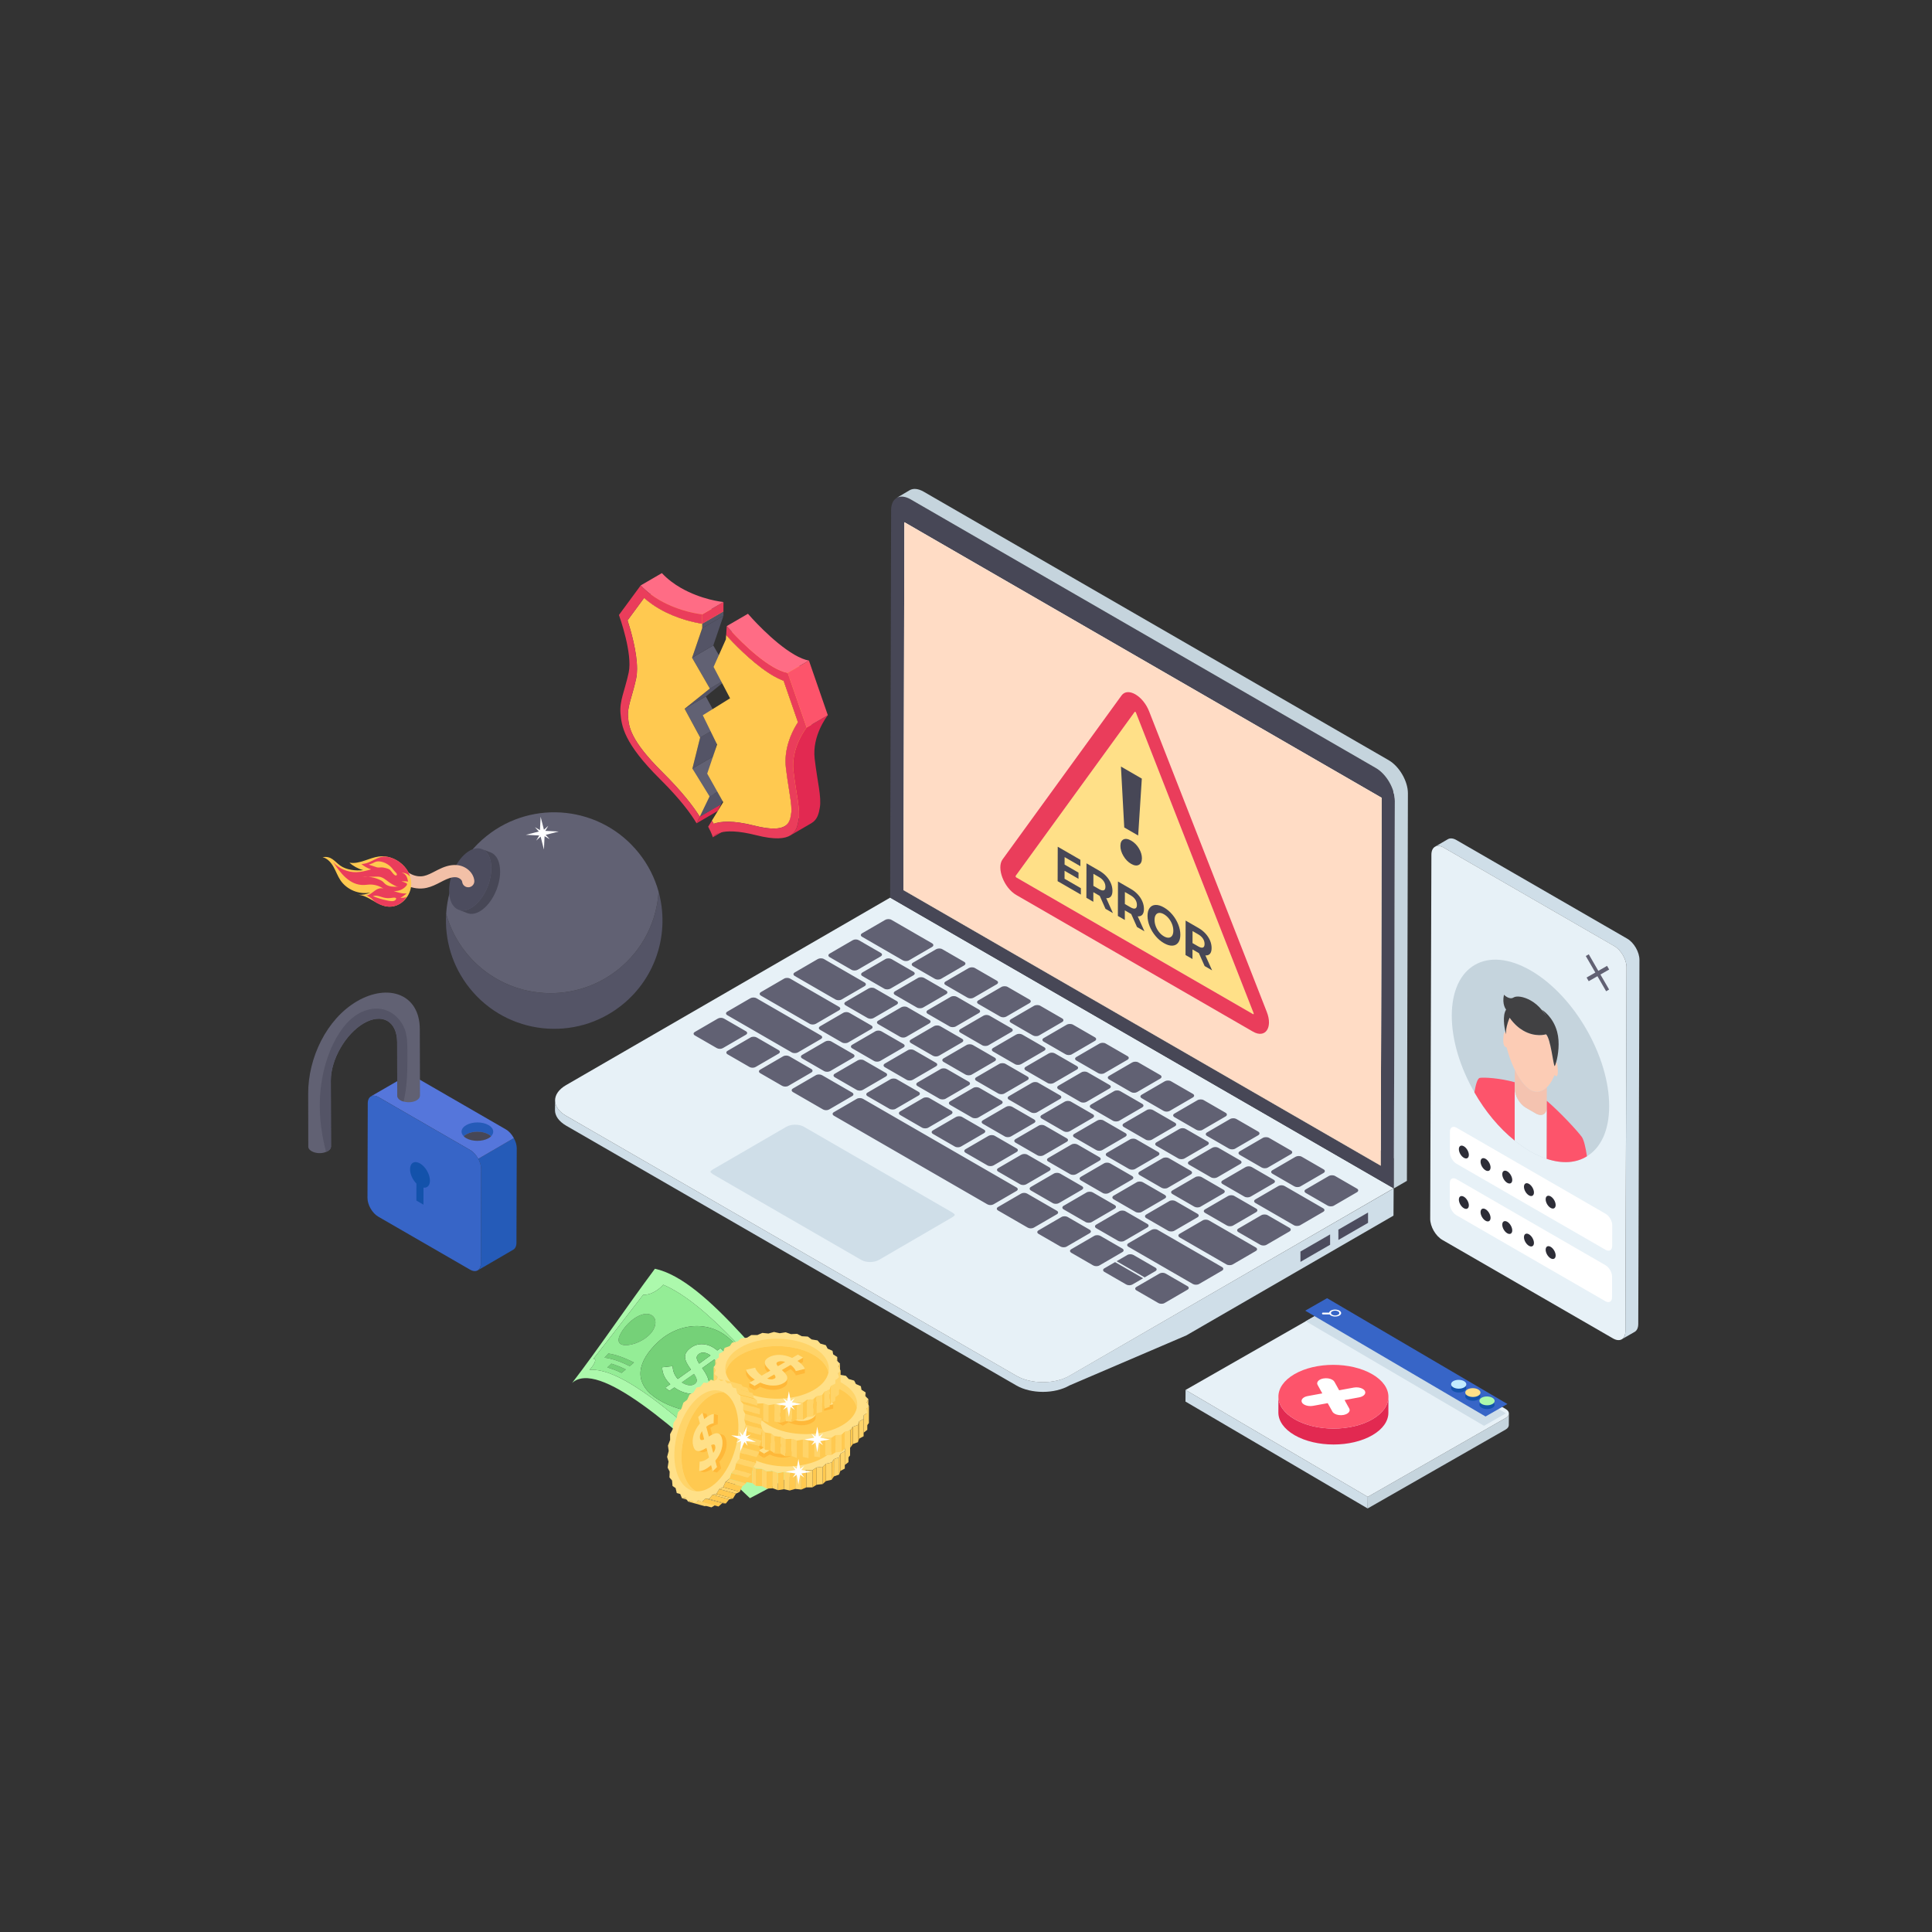<svg xmlns="http://www.w3.org/2000/svg" enable-background="new 0 0 2000 2000" viewBox="0 0 2000 2000" id="web-error"><rect x="0" y="0" width="2000" height="2000" fill="#333333" stroke="none"/><path fill="#75d178" d="M721.334 1428.863c.085 1.541-.735 2.865-2.366 3.972-1.641 1.11-3.678 1.484-6.062 1.15-2.352-.354-4.768-1.328-7.163-2.917 4.256-2.94 8.48-5.89 12.657-8.829C720.3 1425.114 721.291 1427.352 721.334 1428.863zM656.273 1410.506c-1.458 1.243-2.915 2.478-4.374 3.71-9.698-4.843-18.565-7.877-26.145-8.771 1.333-1.428 2.666-2.865 3.998-4.307C637.496 1402.244 646.484 1405.479 656.273 1410.506zM647.828 1417.632c-1.45 1.211-2.906 2.419-4.36 3.615-5.213-2.464-10.156-4.377-14.757-5.683 1.393-1.299 2.784-2.605 4.173-3.921C637.559 1413.054 642.562 1415.071 647.828 1417.632zM673.589 1360.993c7.097 3.204 6.557 13.418-1.862 21.281-8.399 7.931-21.089 11.539-27.456 9.807-6.375-1.769-4.636-9.24 3.009-18.635C654.952 1364.092 666.465 1357.726 673.589 1360.993z"></path><path fill="#acf9ac" d="M733.651,1430.218c0.384,3.673-1.46,6.833-5.566,9.521c-4.102,2.689-8.946,3.624-14.433,2.892         c-5.507-0.703-10.696-2.839-15.543-6.326c-1.719,1.17-3.442,2.337-5.171,3.5c-1.434-1.114-2.861-2.209-4.279-3.281         c1.745-1.197,3.488-2.398,5.225-3.604c-5.446-5.177-8.226-10.824-8.437-17.511c3.605-0.462,7.225-0.862,10.853-1.196         c0.257,5.295,2.002,9.646,5.364,13.263c4.583-3.228,9.125-6.47,13.621-9.7c-3.868-5.108-5.876-9.192-6.15-12.57         c-0.31-3.339,1.541-6.533,5.454-9.605c3.924-3.062,8.383-4.483,13.522-4.057c5.079,0.418,9.908,2.586,14.444,6.478         c1.096-0.796,2.187-1.586,3.274-2.374c1.421,1.348,2.846,2.712,4.276,4.094c-1.101,0.782-2.211,1.568-3.324,2.358         c4.611,4.931,7.705,10.699,9.286,17.083c-3.507-0.12-7.038-0.182-10.587-0.187c-0.932-4.242-2.899-8.231-5.896-11.776         c-4.185,2.977-8.437,6.005-12.74,9.055c0.072,0.064,0.146,0.126,0.217,0.19         C731.049,1421.855,733.264,1426.56,733.651,1430.218z M712.907,1433.986c2.379,0.333,4.426-0.043,6.062-1.15         c1.642-1.108,2.443-2.427,2.366-3.972c-0.047-1.517-1.028-3.748-2.934-6.624c-4.179,2.94-8.403,5.888-12.657,8.829         C708.128,1432.655,710.553,1433.638,712.907,1433.986 M723.772,1411.649c3.953-2.86,7.864-5.7,11.72-8.501         c-2.21-1.691-4.396-2.641-6.539-2.871c-2.168-0.26-3.971,0.232-5.483,1.359c-1.51,1.148-2.236,2.398-2.253,3.809         C721.201,1406.857,722.061,1408.906,723.772,1411.649"></path><path fill="#acf9ac" d="M677.973,1313.4c54.729,11.813,121.62,109.189,193.898,185.757         c-21.95,10.39-57.496,32.182-95.541,51.774c-78.107-74.743-157.536-143.791-184.132-119.23         C619.62,1396.129,647.924,1353.716,677.973,1313.4z M788.773,1528.315c21.089-11.478,40.708-22.841,56.812-31.501         c-7.644-7.427-9.023-16.218-3.877-18.901c-56.196-62.266-109.712-128.668-155.113-147.941         c-6.219,7.1-15.68,11.216-20.622,10.172c-17.611,22.58-34.833,45.334-51.729,66.491c3.601-0.831,2.152,4.919-3.996,11.453         c32.269-2.844,90.76,46.518,151.072,104.204C768.716,1518.37,780.846,1521.063,788.773,1528.315"></path><path fill="#94ed96" d="M841.708,1477.913c-5.143,2.676-3.761,11.465,3.877,18.901         c-16.104,8.659-35.724,20.022-56.812,31.501c-7.936-7.255-20.051-9.948-27.453-6.022         c-60.312-57.687-118.804-107.049-151.072-104.204c6.15-6.523,7.597-12.284,3.996-11.453         c16.895-21.157,34.117-43.913,51.729-66.491c4.95,1.049,14.404-3.069,20.622-10.172         C731.997,1349.244,785.514,1415.646,841.708,1477.913z M677.419,1446.135c21.51,15.774,61.05,22.43,83.253,8.762         c22.162-13.204,19.05-43.31-2.204-65.856c-21.496-23.056-55.216-20.376-77.182,0.059         C659.56,1409.385,655.878,1430.528,677.419,1446.135 M647.281,1373.446c-7.652,9.387-9.382,16.877-3.009,18.635         c6.371,1.736,19.051-1.883,27.456-9.807c8.417-7.861,8.956-18.084,1.862-21.283         C666.459,1357.729,654.949,1364.085,647.281,1373.446 M775.93,1492.506c9.56,9.136,24.716,12.636,32.993,7.965         c8.283-4.658,6.663-15.794-2.624-25.362c-9.306-9.595-23.173-13.363-31.731-8.24         C766.057,1471.968,766.345,1483.403,775.93,1492.506 M768.518,1508.439c1.541-0.845,3.07-1.692,4.595-2.536         c-12.944-12.166-25.499-24.103-37.719-35.271c-1.536,0.911-3.076,1.816-4.623,2.723         C742.994,1484.436,755.562,1496.304,768.518,1508.439 M651.899,1414.217c1.46-1.23,2.917-2.469,4.374-3.71         c-9.79-5.027-18.778-8.262-26.521-9.368c-1.332,1.441-2.665,2.878-3.998,4.307         C633.335,1406.341,642.204,1409.375,651.899,1414.217 M742.188,1497.159c1.556-0.856,3.109-1.714,4.656-2.571         c-6.907-6.424-13.705-12.691-20.396-18.713c-1.545,0.895-3.1,1.789-4.656,2.681         C728.477,1484.534,735.277,1490.762,742.188,1497.159 M643.468,1421.247c1.454-1.198,2.91-2.404,4.36-3.615         c-5.266-2.561-10.269-4.578-14.944-5.988c-1.39,1.314-2.78,2.621-4.173,3.921         C633.309,1416.87,638.254,1418.784,643.468,1421.247"></path><path fill="#75d178" d="M746.843 1494.588c-1.546.859-3.099 1.717-4.656 2.571-6.911-6.395-13.71-12.623-20.396-18.603 1.557-.892 3.11-1.786 4.656-2.681C733.137 1481.896 739.933 1488.163 746.843 1494.588zM773.114 1505.902c-1.526.844-3.055 1.691-4.595 2.536-12.956-12.133-25.524-24.004-37.747-35.084 1.547-.907 3.087-1.812 4.623-2.723C747.614 1481.799 760.167 1493.737 773.114 1505.902zM723.47 1401.636c1.515-1.133 3.318-1.612 5.483-1.359 2.14.224 4.332 1.176 6.539 2.871-3.857 2.801-7.766 5.641-11.72 8.501-1.714-2.743-2.575-4.794-2.556-6.203C721.235 1404.033 721.956 1402.774 723.47 1401.636zM806.299 1475.109c9.293 9.568 10.902 20.706 2.624 25.362-8.275 4.674-23.428 1.174-32.993-7.965-9.587-9.11-9.883-20.54-1.362-25.636C783.129 1461.746 796.989 1465.514 806.299 1475.109z"></path><path fill="#75d178" d="M758.468,1389.041c21.265,22.549,24.359,52.642,2.204,65.856        c-22.196,13.667-61.739,7.005-83.253-8.762c-21.545-15.609-17.857-36.746,3.868-57.035        C703.25,1368.667,736.974,1365.989,758.468,1389.041z M713.652,1442.631c5.482,0.727,10.326-0.2,14.433-2.892        c4.104-2.693,5.953-5.852,5.566-9.521c-0.388-3.656-2.608-8.346-6.591-13.756c-0.072-0.064-0.144-0.126-0.217-0.19        c4.305-3.05,8.557-6.078,12.74-9.055c2.993,3.541,4.96,7.538,5.896,11.776c3.549,0.004,7.08,0.067,10.587,0.187        c-1.586-6.387-4.663-12.137-9.286-17.083c1.112-0.79,2.222-1.579,3.324-2.358c-1.429-1.383-2.854-2.746-4.276-4.094        c-1.087,0.788-2.178,1.579-3.274,2.374c-4.539-3.896-9.361-6.055-14.444-6.478c-5.137-0.427-9.595,0.987-13.522,4.057        c-3.918,3.072-5.761,6.27-5.454,9.605c0.28,3.376,2.282,7.473,6.15,12.57c-4.496,3.228-9.037,6.472-13.621,9.7        c-3.36-3.616-5.094-7.965-5.364-13.263c-3.629,0.337-7.248,0.736-10.853,1.196c0.211,6.691,2.994,12.328,8.437,17.511        c-1.736,1.205-3.479,2.406-5.225,3.604c1.419,1.072,2.844,2.167,4.279,3.281c1.73-1.164,3.453-2.33,5.171-3.5        C702.966,1439.802,708.133,1441.921,713.652,1442.631"></path><polygon fill="#ffd469" points="876.617 1474.892 876.566 1492.765 876.041 1496.449 876.091 1478.577"></polygon><polygon fill="#ffd469" points="751.393 1481.918 751.342 1499.791 750.182 1496.154 750.232 1478.281"></polygon><polygon fill="#ffd469" points="879.434 1481.742 879.384 1499.615 877.695 1503.178 877.745 1485.305"></polygon><polygon fill="#ffd469" points="750.884 1488.7 750.834 1506.573 748.547 1503.118 748.598 1485.245"></polygon><polygon fill="#ffd469" points="880.043 1488.767 879.993 1506.64 877.198 1509.953 877.249 1492.08"></polygon><polygon fill="#ffd469" points="752.538 1495.429 752.487 1513.301 749.144 1510.136 749.195 1492.263"></polygon><polygon fill="#ffd469" points="878.397 1495.724 878.346 1513.597 874.561 1516.567 874.611 1498.694"></polygon><polygon fill="#ffc950" points="756.307 1501.861 756.256 1519.733 751.962 1516.985 752.013 1499.113"></polygon><polygon fill="#ffc950" points="874.611 1498.694 874.561 1516.567 874.523 1520.265 874.574 1502.392"></polygon><polygon fill="#ffd469" points="874.574 1502.392 874.523 1520.265 869.852 1522.777 869.902 1504.904"></polygon><polygon fill="#ffd469" points="756.944 1505.545 756.894 1523.417 756.256 1519.733 756.307 1501.861"></polygon><polygon fill="#ffc950" points="762.049 1507.794 761.999 1525.667 756.894 1523.417 756.944 1505.545"></polygon><polygon fill="#ffc950" points="869.902 1504.904 869.852 1522.777 868.651 1526.407 868.702 1508.534"></polygon><polygon fill="#ffd469" points="868.702 1508.534 868.651 1526.407 863.256 1528.381 863.306 1510.508"></polygon><polygon fill="#ffd469" points="763.848 1511.344 763.798 1529.216 761.999 1525.667 762.049 1507.794"></polygon><polygon fill="#ffc950" points="769.556 1513.014 769.505 1530.886 763.798 1529.216 763.848 1511.344"></polygon><polygon fill="#ffc950" points="863.306 1510.508 863.256 1528.381 860.938 1531.822 860.988 1513.95"></polygon><polygon fill="#ffd469" points="860.988 1513.95 860.938 1531.822 855.003 1533.176 855.054 1515.303"></polygon><polygon fill="#ffd469" points="772.457 1516.314 772.407 1534.187 769.505 1530.886 769.556 1513.014"></polygon><polygon fill="#ffc950" points="778.603 1517.351 778.552 1535.224 772.407 1534.187 772.457 1516.314"></polygon><polygon fill="#ffc950" points="855.054 1515.303 855.003 1533.176 851.615 1536.308 851.665 1518.435"></polygon><polygon fill="#ffd469" points="851.665 1518.435 851.615 1536.308 845.351 1537.015 845.401 1519.143"></polygon><polygon fill="#ffd469" points="782.492 1520.294 782.441 1538.167 778.552 1535.224 778.603 1517.351"></polygon><polygon fill="#ffc950" points="788.853 1520.651 788.803 1538.524 782.441 1538.167 782.492 1520.294"></polygon><polygon fill="#ffc950" points="845.401 1519.143 845.351 1537.015 841.029 1539.729 841.08 1521.857"></polygon><polygon fill="#ffd469" points="841.08 1521.857 841.029 1539.729 834.658 1539.756 834.708 1521.884"></polygon><polygon fill="#ffd469" points="793.612 1523.13 793.561 1541.003 788.803 1538.524 788.853 1520.651"></polygon><polygon fill="#ffc950" points="799.97 1522.813 799.919 1540.686 793.561 1541.003 793.612 1523.13"></polygon><polygon fill="#ffd469" points="829.581 1524.093 829.53 1541.966 823.248 1541.305 823.299 1523.433"></polygon><polygon fill="#ffc950" points="834.708 1521.884 834.658 1539.756 829.53 1541.966 829.581 1524.093"></polygon><polygon fill="#ffc950" points="811.591 1523.75 811.541 1541.622 805.395 1542.612 805.446 1524.74"></polygon><polygon fill="#ffd469" points="805.446 1524.74 805.395 1542.612 799.919 1540.686 799.97 1522.813"></polygon><polygon fill="#ffc950" points="823.299 1523.433 823.248 1541.305 817.525 1542.942 817.576 1525.069"></polygon><polygon fill="#ffd469" points="817.576 1525.069 817.525 1542.942 811.541 1541.622 811.591 1523.75"></polygon><polygon fill="#ffe088" points="864.781 1462.661 866.592 1466.218 871.685 1468.461 872.334 1472.138 876.617 1474.892 876.091 1478.577 879.434 1481.742 877.745 1485.305 880.043 1488.767 877.249 1492.08 878.397 1495.724 874.611 1498.694 874.574 1502.392 869.902 1504.904 868.702 1508.534 863.306 1510.508 860.988 1513.95 855.054 1515.303 851.665 1518.435 845.401 1519.143 841.08 1521.857 834.708 1521.884 829.581 1524.093 823.299 1523.433 817.576 1525.069 811.591 1523.75 805.446 1524.74 799.97 1522.813 793.612 1523.13 788.853 1520.651 782.492 1520.294 778.603 1517.351 772.457 1516.314 769.556 1513.014 763.848 1511.344 762.049 1507.794 756.944 1505.545 756.307 1501.861 752.013 1499.113 752.538 1495.429 749.195 1492.263 750.884 1488.7 748.598 1485.245 751.393 1481.918 750.232 1478.281 754.042 1475.311 754.056 1471.613 758.727 1469.101 759.928 1465.47 765.323 1463.497 767.653 1460.062 773.575 1458.702 776.965 1455.57 783.228 1454.863 787.549 1452.149 793.945 1452.121 799.048 1449.912 805.343 1450.566 811.065 1448.943 817.038 1450.256 823.183 1449.266 828.659 1451.192 835.018 1450.875 839.787 1453.347 846.138 1453.711 850.038 1456.661 856.172 1457.691 859.074 1460.991"></polygon><path fill="#ffd469" d="M852.091,1465.056c-21.012-12.132-54.959-12.15-75.825-0.018        c-12.059,7.016-17.12,16.535-15.165,25.671c1.389-6.614,6.431-12.991,15.165-18.07c20.866-12.114,54.813-12.114,75.825,0.019        c8.862,5.116,14.014,11.584,15.403,18.252C869.449,1481.72,864.314,1472.109,852.091,1465.056z"></path><path fill="#ffc950" d="M852.091,1472.657c-21.012-12.132-54.959-12.132-75.825-0.019        c-8.734,5.08-13.776,11.456-15.165,18.07c1.389,6.669,6.541,13.137,15.402,18.252c21.012,12.132,54.96,12.132,75.825,0        c8.734-5.079,13.777-11.455,15.165-18.052C866.105,1484.241,860.953,1477.773,852.091,1472.657z"></path><polygon fill="#ffb839" points="841.218 1475.491 841.205 1479.959 835.364 1483.354 835.377 1478.885"></polygon><path fill="#ffb839" d="M813.585,1486.08l0.013-4.468c0.002-0.624,0.409-1.172,1.205-1.635          c0.927-0.539,2.053-0.828,3.402-0.855c1.337-0.034,2.862,0.256,4.551,0.855l-0.013,4.468          c-1.689-0.599-3.214-0.889-4.551-0.855c-1.349,0.027-2.475,0.317-3.402,0.855          C813.994,1484.907,813.587,1485.456,813.585,1486.08z"></path><polygon fill="#ffb839" points="828.307 1482.994 828.294 1487.462 819.185 1492.756 819.198 1488.288"></polygon><path fill="#ffb839" d="M801.61 1484.988l.013-4.468c-.003 1.201.401 2.382 1.203 3.539 1.02 1.448 2.493 3.092 4.446 4.917l-.013 4.468c-1.952-1.825-3.426-3.469-4.446-4.917C802.012 1487.37 801.607 1486.188 801.61 1484.988zM833.773 1489.386l-.013 4.468c-1.153-2.452-2.979-4.58-5.466-6.392l.013-4.468C830.794 1484.806 832.62 1486.934 833.773 1489.386z"></path><polygon fill="#ffb839" points="843.063 1487.109 843.05 1491.577 833.76 1493.854 833.773 1489.386"></polygon><path fill="#ffb839" d="M812.717,1495.623l-0.013,4.468c0-0.069-0.004-0.138-0.014-0.209          c-0.097-0.727-0.555-1.569-1.386-2.546l0.013-4.468c0.831,0.977,1.289,1.819,1.387,2.546          C812.713,1495.484,812.718,1495.554,812.717,1495.623z"></path><polygon fill="#ffb839" points="811.317 1492.868 811.304 1497.336 803.91 1501.633 803.922 1497.165"></polygon><path fill="#ffb839" d="M824.841 1496.635l-.013 4.468c-.001.304-.027.611-.08.92l.013-4.468C824.814 1497.247 824.84 1496.94 824.841 1496.635zM791.289 1498.263l-.013 4.468c-2.509-1.623-4.589-3.361-6.203-5.206-1.639-1.845-2.601-3.529-2.947-5.044l.013-4.468c.346 1.515 1.309 3.199 2.947 5.044C786.701 1494.902 788.781 1496.64 791.289 1498.263z"></path><path fill="#ffb839" d="M824.761,1497.555l-0.013,4.468c-0.259,1.529-1.565,2.977-3.929,4.351          c-2.932,1.704-6.521,2.533-10.765,2.499c-4.256-0.027-8.657-1.064-13.227-3.125l0.013-4.468          c4.57,2.061,8.971,3.098,13.227,3.125c4.244,0.034,7.833-0.795,10.765-2.499          C823.197,1500.532,824.503,1499.084,824.761,1497.555z"></path><polygon fill="#ffb839" points="796.841 1501.28 796.828 1505.748 790.825 1509.237 790.838 1504.769"></polygon><path fill="#ffe088" d="M824.761,1497.555c-0.259,1.529-1.565,2.977-3.929,4.351          c-2.932,1.704-6.521,2.533-10.765,2.499c-4.256-0.027-8.656-1.064-13.227-3.125l-6.003,3.489l-5.389-3.112l5.841-3.394          c-2.509-1.623-4.589-3.361-6.203-5.207c-1.639-1.845-2.601-3.529-2.947-5.044l9.523-2.088          c0.357,1.374,1.121,2.781,2.268,4.236c1.159,1.448,2.62,2.788,4.383,4.021l8.959-5.206          c-1.952-1.825-3.426-3.469-4.446-4.917c-1.008-1.455-1.389-2.95-1.118-4.472c0.247-1.522,1.576-2.984,3.975-4.378          c2.967-1.724,6.591-2.573,10.904-2.553c4.291,0.02,8.727,1.077,13.297,3.179l5.945-3.455l5.389,3.112l-5.841,3.394          c4.062,2.762,6.624,5.503,7.686,8.224l-9.289,2.277c-1.153-2.452-2.979-4.58-5.466-6.392l-9.109,5.294          c1.94,1.792,3.426,3.401,4.434,4.829C824.651,1494.552,825.02,1496.026,824.761,1497.555z M815.141,1484.402l7.615-4.425          c-1.689-0.599-3.214-0.889-4.551-0.855c-1.349,0.027-2.475,0.317-3.402,0.855c-0.892,0.519-1.296,1.145-1.187,1.866          C813.735,1482.57,814.24,1483.425,815.141,1484.402 M808.229,1498.04c1.279,0,2.382-0.263,3.275-0.781          c0.892-0.519,1.296-1.132,1.199-1.846c-0.098-0.727-0.555-1.569-1.387-2.546l-7.394,4.297          C805.496,1497.751,806.927,1498.04,808.229,1498.04"></path><polygon fill="#ffb839" points="790.838 1504.769 790.825 1509.237 785.436 1506.125 785.449 1501.657"></polygon><polygon fill="#fff" points="823.467 1525.368 820.479 1529.603 824.74 1526.615 826.533 1536.826 828.326 1526.615 832.561 1529.603 829.573 1525.342 839.783 1523.549 829.573 1521.756 832.561 1517.522 828.326 1520.484 826.533 1510.3 824.714 1520.509 820.479 1517.522 823.441 1521.756 813.257 1523.549"></polygon><polygon fill="#ffd469" points="896.095 1441.438 896.044 1459.311 895.519 1462.995 895.569 1445.122"></polygon><polygon fill="#ffd469" points="770.871 1448.463 770.82 1466.336 769.66 1462.699 769.711 1444.826"></polygon><polygon fill="#ffd469" points="898.912 1448.287 898.862 1466.16 897.173 1469.723 897.223 1451.85"></polygon><polygon fill="#ffd469" points="770.362 1455.245 770.312 1473.118 768.025 1469.663 768.076 1451.79"></polygon><polygon fill="#ffd469" points="899.521 1455.312 899.471 1473.185 896.676 1476.498 896.727 1458.626"></polygon><polygon fill="#ffd469" points="772.016 1461.974 771.965 1479.847 768.622 1476.681 768.673 1458.808"></polygon><polygon fill="#ffd469" points="897.875 1462.269 897.824 1480.142 894.039 1483.112 894.089 1465.24"></polygon><polygon fill="#ffc950" points="775.785 1468.406 775.734 1486.279 771.44 1483.531 771.491 1465.658"></polygon><polygon fill="#ffc950" points="894.089 1465.24 894.039 1483.112 894.001 1486.81 894.052 1468.937"></polygon><polygon fill="#ffd469" points="894.052 1468.937 894.001 1486.81 889.33 1489.322 889.38 1471.449"></polygon><polygon fill="#ffd469" points="776.422 1472.09 776.372 1489.963 775.734 1486.279 775.785 1468.406"></polygon><polygon fill="#ffc950" points="781.527 1474.339 781.477 1492.212 776.372 1489.963 776.422 1472.09"></polygon><polygon fill="#ffc950" points="889.38 1471.449 889.33 1489.322 888.129 1492.952 888.18 1475.08"></polygon><polygon fill="#ffd469" points="888.18 1475.08 888.129 1492.952 882.734 1494.926 882.784 1477.053"></polygon><polygon fill="#ffd469" points="783.326 1477.889 783.276 1495.762 781.477 1492.212 781.527 1474.339"></polygon><polygon fill="#ffc950" points="789.034 1479.559 788.983 1497.432 783.276 1495.762 783.326 1477.889"></polygon><polygon fill="#ffc950" points="882.784 1477.053 882.734 1494.926 880.416 1498.368 880.466 1480.495"></polygon><polygon fill="#ffd469" points="880.466 1480.495 880.416 1498.368 874.482 1499.721 874.532 1481.849"></polygon><polygon fill="#ffd469" points="791.935 1482.859 791.885 1500.732 788.983 1497.432 789.034 1479.559"></polygon><polygon fill="#ffc950" points="798.081 1483.896 798.03 1501.769 791.885 1500.732 791.935 1482.859"></polygon><polygon fill="#ffc950" points="874.532 1481.849 874.482 1499.721 871.093 1502.853 871.143 1484.98"></polygon><polygon fill="#ffd469" points="871.143 1484.98 871.093 1502.853 864.829 1503.561 864.879 1485.688"></polygon><polygon fill="#ffd469" points="801.97 1486.839 801.919 1504.712 798.03 1501.769 798.081 1483.896"></polygon><polygon fill="#ffc950" points="808.331 1487.197 808.281 1505.069 801.919 1504.712 801.97 1486.839"></polygon><polygon fill="#ffc950" points="864.879 1485.688 864.829 1503.561 860.507 1506.275 860.558 1488.402"></polygon><polygon fill="#ffd469" points="860.558 1488.402 860.507 1506.275 854.136 1506.302 854.186 1488.429"></polygon><polygon fill="#ffd469" points="813.09 1489.675 813.039 1507.548 808.281 1505.069 808.331 1487.197"></polygon><polygon fill="#ffc950" points="819.448 1489.359 819.397 1507.231 813.039 1507.548 813.09 1489.675"></polygon><polygon fill="#ffd469" points="849.059 1490.638 849.008 1508.511 842.726 1507.851 842.777 1489.978"></polygon><polygon fill="#ffc950" points="854.186 1488.429 854.136 1506.302 849.008 1508.511 849.059 1490.638"></polygon><polygon fill="#ffc950" points="831.069 1490.295 831.019 1508.167 824.873 1509.157 824.924 1491.285"></polygon><polygon fill="#ffd469" points="824.924 1491.285 824.873 1509.157 819.397 1507.231 819.448 1489.359"></polygon><polygon fill="#ffc950" points="842.777 1489.978 842.726 1507.851 837.003 1509.487 837.053 1491.615"></polygon><polygon fill="#ffd469" points="837.053 1491.615 837.003 1509.487 831.019 1508.167 831.069 1490.295"></polygon><polygon fill="#ffe088" points="884.259 1429.207 886.07 1432.763 891.163 1435.006 891.812 1438.683 896.095 1441.438 895.569 1445.122 898.912 1448.287 897.223 1451.85 899.521 1455.312 896.727 1458.626 897.875 1462.269 894.089 1465.24 894.052 1468.937 889.38 1471.449 888.18 1475.08 882.784 1477.053 880.466 1480.495 874.532 1481.849 871.143 1484.98 864.879 1485.688 860.558 1488.402 854.186 1488.429 849.059 1490.638 842.777 1489.978 837.053 1491.615 831.069 1490.295 824.924 1491.285 819.448 1489.359 813.09 1489.675 808.331 1487.197 801.97 1486.839 798.081 1483.896 791.935 1482.859 789.034 1479.559 783.326 1477.889 781.527 1474.339 776.422 1472.09 775.785 1468.406 771.491 1465.658 772.016 1461.974 768.673 1458.808 770.362 1455.245 768.076 1451.79 770.871 1448.463 769.711 1444.826 773.52 1441.856 773.534 1438.158 778.205 1435.646 779.406 1432.016 784.801 1430.042 787.131 1426.608 793.053 1425.247 796.443 1422.115 802.706 1421.408 807.027 1418.694 813.423 1418.667 818.526 1416.458 824.821 1417.111 830.544 1415.488 836.516 1416.801 842.661 1415.811 848.137 1417.737 854.496 1417.421 859.265 1419.892 865.616 1420.256 869.516 1423.206 875.65 1424.236 878.552 1427.537"></polygon><path fill="#ffd469" d="M871.569,1431.602c-21.012-12.132-54.959-12.15-75.825-0.018        c-12.059,7.016-17.12,16.535-15.165,25.671c1.389-6.614,6.431-12.99,15.165-18.07c20.866-12.114,54.813-12.114,75.825,0.019        c8.862,5.115,14.014,11.583,15.402,18.252C888.927,1448.265,883.792,1438.654,871.569,1431.602z"></path><path fill="#ffc950" d="M871.569,1439.203c-21.012-12.132-54.959-12.132-75.825-0.019        c-8.734,5.08-13.776,11.456-15.165,18.07c1.389,6.669,6.541,13.137,15.403,18.252c21.012,12.132,54.959,12.132,75.825,0        c8.734-5.079,13.776-11.455,15.165-18.052C885.583,1450.786,880.431,1444.318,871.569,1439.203z"></path><polygon fill="#ffb839" points="860.696 1442.036 860.683 1446.505 854.842 1449.899 854.855 1445.431"></polygon><path fill="#ffb839" d="M833.063,1452.625l0.013-4.468c0.002-0.624,0.409-1.172,1.205-1.635          c0.927-0.539,2.053-0.828,3.402-0.855c1.337-0.034,2.862,0.256,4.551,0.855l-0.013,4.468          c-1.689-0.599-3.214-0.889-4.551-0.855c-1.349,0.027-2.475,0.317-3.402,0.855          C833.472,1451.453,833.065,1452.001,833.063,1452.625z"></path><polygon fill="#ffb839" points="847.785 1449.539 847.772 1454.007 838.663 1459.301 838.676 1454.833"></polygon><path fill="#ffb839" d="M821.089 1451.533l.013-4.468c-.003 1.201.401 2.382 1.203 3.538 1.019 1.448 2.493 3.092 4.446 4.917l-.013 4.468c-1.952-1.825-3.426-3.469-4.446-4.917C821.49 1453.915 821.085 1452.734 821.089 1451.533zM853.251 1455.931l-.013 4.468c-1.153-2.452-2.979-4.58-5.466-6.392l.013-4.468C850.272 1451.351 852.098 1453.479 853.251 1455.931z"></path><polygon fill="#ffb839" points="862.541 1453.654 862.528 1458.123 853.238 1460.399 853.251 1455.931"></polygon><path fill="#ffb839" d="M832.195,1462.168l-0.013,4.468c0-0.069-0.005-0.138-0.014-0.209          c-0.097-0.727-0.555-1.569-1.386-2.546l0.013-4.468c0.831,0.977,1.289,1.819,1.386,2.546          C832.191,1462.03,832.196,1462.099,832.195,1462.168z"></path><polygon fill="#ffb839" points="830.795 1459.413 830.782 1463.881 823.388 1468.178 823.4 1463.71"></polygon><path fill="#ffb839" d="M844.319 1463.181l-.013 4.468c-.001.304-.028.611-.08.92l.013-4.468C844.292 1463.792 844.318 1463.485 844.319 1463.181zM810.767 1464.808l-.013 4.468c-2.509-1.623-4.589-3.361-6.203-5.206-1.639-1.845-2.601-3.529-2.947-5.044l.013-4.468c.346 1.515 1.308 3.199 2.947 5.044C806.179 1461.447 808.259 1463.185 810.767 1464.808z"></path><path fill="#ffb839" d="M844.24,1464.101l-0.013,4.468c-0.259,1.529-1.565,2.977-3.929,4.351          c-2.932,1.704-6.521,2.533-10.765,2.499c-4.256-0.027-8.656-1.064-13.226-3.125l0.013-4.468          c4.57,2.061,8.971,3.098,13.227,3.125c4.244,0.034,7.833-0.795,10.765-2.499          C842.675,1467.078,843.981,1465.63,844.24,1464.101z"></path><polygon fill="#ffb839" points="816.319 1467.825 816.306 1472.294 810.303 1475.782 810.316 1471.314"></polygon><path fill="#ffe088" d="M844.24,1464.101c-0.259,1.529-1.565,2.977-3.929,4.351          c-2.932,1.704-6.521,2.533-10.765,2.499c-4.256-0.027-8.656-1.064-13.227-3.125l-6.003,3.488l-5.389-3.111l5.841-3.394          c-2.509-1.623-4.589-3.361-6.203-5.207c-1.639-1.845-2.601-3.529-2.947-5.044l9.523-2.088          c0.357,1.374,1.121,2.781,2.268,4.236c1.159,1.448,2.62,2.788,4.383,4.021l8.959-5.206          c-1.952-1.825-3.426-3.469-4.446-4.917c-1.008-1.455-1.389-2.95-1.118-4.472c0.247-1.522,1.576-2.984,3.975-4.378          c2.967-1.724,6.59-2.573,10.904-2.553c4.291,0.02,8.727,1.077,13.297,3.179l5.945-3.455l5.389,3.112l-5.841,3.394          c4.062,2.762,6.624,5.503,7.686,8.224l-9.289,2.276c-1.153-2.452-2.979-4.58-5.466-6.392l-9.109,5.294          c1.94,1.792,3.426,3.401,4.434,4.829C844.129,1461.097,844.498,1462.572,844.24,1464.101z M834.619,1450.947l7.615-4.425          c-1.689-0.599-3.214-0.889-4.551-0.855c-1.349,0.027-2.475,0.316-3.402,0.855c-0.892,0.518-1.296,1.145-1.187,1.866          C833.213,1449.115,833.718,1449.97,834.619,1450.947 M827.707,1464.586c1.279,0,2.383-0.263,3.275-0.781          c0.892-0.519,1.296-1.132,1.199-1.846c-0.097-0.727-0.555-1.569-1.386-2.546l-7.395,4.297          C824.974,1464.296,826.405,1464.586,827.707,1464.586"></path><polygon fill="#ffb839" points="810.316 1471.314 810.303 1475.782 804.914 1472.671 804.927 1468.202"></polygon><g><polygon fill="#fff" points="842.945 1491.913 839.957 1496.148 844.218 1493.16 846.011 1503.371 847.804 1493.16 852.039 1496.148 849.051 1491.887 859.261 1490.094 849.051 1488.302 852.039 1484.067 847.804 1487.029 846.011 1476.845 844.192 1487.055 839.957 1484.067 842.919 1488.302 832.735 1490.094"></polygon></g><g><polygon fill="#ffd469" points="866.763 1404.792 866.712 1422.665 866.186 1426.349 866.237 1408.476"></polygon><polygon fill="#ffd469" points="741.539 1411.817 741.488 1429.69 740.328 1426.053 740.378 1408.18"></polygon><polygon fill="#ffd469" points="869.58 1411.641 869.53 1429.514 867.84 1433.077 867.891 1415.204"></polygon><polygon fill="#ffd469" points="741.03 1418.599 740.979 1436.472 738.693 1433.017 738.743 1415.144"></polygon><polygon fill="#ffd469" points="870.189 1418.666 870.139 1436.539 867.344 1439.852 867.394 1421.98"></polygon><polygon fill="#ffd469" points="742.684 1425.328 742.633 1443.2 739.29 1440.035 739.341 1422.162"></polygon><polygon fill="#ffd469" points="868.543 1425.623 868.492 1443.496 864.707 1446.466 864.757 1428.594"></polygon><polygon fill="#ffc950" points="746.453 1431.76 746.402 1449.633 742.108 1446.885 742.159 1429.012"></polygon><polygon fill="#ffc950" points="864.757 1428.594 864.707 1446.466 864.669 1450.164 864.72 1432.291"></polygon><polygon fill="#ffd469" points="864.72 1432.291 864.669 1450.164 859.998 1452.676 860.048 1434.803"></polygon><polygon fill="#ffd469" points="747.09 1435.444 747.039 1453.317 746.402 1449.633 746.453 1431.76"></polygon><polygon fill="#ffc950" points="752.195 1437.693 752.145 1455.566 747.039 1453.317 747.09 1435.444"></polygon><polygon fill="#ffc950" points="860.048 1434.803 859.998 1452.676 858.797 1456.306 858.848 1438.434"></polygon><polygon fill="#ffd469" points="858.848 1438.434 858.797 1456.306 853.401 1458.28 853.452 1440.407"></polygon><polygon fill="#ffd469" points="753.994 1441.243 753.943 1459.116 752.145 1455.566 752.195 1437.693"></polygon><polygon fill="#ffc950" points="759.702 1442.913 759.651 1460.786 753.943 1459.116 753.994 1441.243"></polygon><polygon fill="#ffc950" points="853.452 1440.407 853.401 1458.28 851.083 1461.722 851.134 1443.849"></polygon><polygon fill="#ffd469" points="851.134 1443.849 851.083 1461.722 845.149 1463.075 845.2 1445.203"></polygon><polygon fill="#ffd469" points="762.603 1446.213 762.553 1464.086 759.651 1460.786 759.702 1442.913"></polygon><polygon fill="#ffc950" points="768.749 1447.25 768.698 1465.123 762.553 1464.086 762.603 1446.213"></polygon><polygon fill="#ffc950" points="845.2 1445.203 845.149 1463.075 841.76 1466.207 841.811 1448.334"></polygon><polygon fill="#ffd469" points="841.811 1448.334 841.76 1466.207 835.497 1466.915 835.547 1449.042"></polygon><polygon fill="#ffd469" points="772.637 1450.193 772.587 1468.066 768.698 1465.123 768.749 1447.25"></polygon><polygon fill="#ffc950" points="778.999 1450.551 778.949 1468.423 772.587 1468.066 772.637 1450.193"></polygon><polygon fill="#ffc950" points="835.547 1449.042 835.497 1466.915 831.175 1469.629 831.226 1451.756"></polygon><polygon fill="#ffd469" points="831.226 1451.756 831.175 1469.629 824.804 1469.655 824.854 1451.783"></polygon><polygon fill="#ffd469" points="783.758 1453.029 783.707 1470.902 778.949 1468.423 778.999 1450.551"></polygon><polygon fill="#ffc950" points="790.116 1452.713 790.065 1470.585 783.707 1470.902 783.758 1453.029"></polygon><polygon fill="#ffd469" points="819.727 1453.992 819.676 1471.865 813.394 1471.205 813.445 1453.332"></polygon><polygon fill="#ffc950" points="824.854 1451.783 824.804 1469.655 819.676 1471.865 819.727 1453.992"></polygon><polygon fill="#ffc950" points="801.737 1453.649 801.687 1471.521 795.541 1472.511 795.592 1454.639"></polygon><polygon fill="#ffd469" points="795.592 1454.639 795.541 1472.511 790.065 1470.585 790.116 1452.713"></polygon><polygon fill="#ffc950" points="813.445 1453.332 813.394 1471.205 807.671 1472.841 807.721 1454.969"></polygon><polygon fill="#ffd469" points="807.721 1454.969 807.671 1472.841 801.687 1471.521 801.737 1453.649"></polygon><polygon fill="#ffe088" points="854.927 1392.561 856.737 1396.117 861.831 1398.36 862.48 1402.037 866.763 1404.792 866.237 1408.476 869.58 1411.641 867.891 1415.204 870.189 1418.666 867.394 1421.98 868.543 1425.623 864.757 1428.594 864.72 1432.291 860.048 1434.803 858.848 1438.434 853.452 1440.407 851.134 1443.849 845.2 1445.203 841.811 1448.334 835.547 1449.042 831.226 1451.756 824.854 1451.783 819.727 1453.992 813.445 1453.332 807.721 1454.969 801.737 1453.649 795.592 1454.639 790.116 1452.713 783.758 1453.029 778.999 1450.551 772.637 1450.193 768.749 1447.25 762.603 1446.213 759.702 1442.913 753.994 1441.243 752.195 1437.693 747.09 1435.444 746.453 1431.76 742.159 1429.012 742.684 1425.328 739.341 1422.162 741.03 1418.599 738.743 1415.144 741.539 1411.817 740.378 1408.18 744.188 1405.21 744.201 1401.512 748.873 1399 750.074 1395.37 755.469 1393.396 757.799 1389.962 763.721 1388.601 767.111 1385.469 773.374 1384.762 777.695 1382.048 784.09 1382.021 789.194 1379.812 795.488 1380.465 801.211 1378.842 807.184 1380.155 813.329 1379.165 818.805 1381.091 825.164 1380.775 829.933 1383.246 836.284 1383.61 840.184 1386.56 846.318 1387.59 849.22 1390.891"></polygon><path fill="#ffd469" d="M842.237,1394.956c-21.012-12.132-54.959-12.15-75.825-0.018        c-12.059,7.016-17.12,16.535-15.165,25.671c1.389-6.614,6.432-12.99,15.165-18.07c20.866-12.113,54.813-12.113,75.825,0.019        c8.862,5.116,14.014,11.584,15.403,18.252C859.594,1411.619,854.46,1402.008,842.237,1394.956z"></path><path fill="#ffc950" d="M842.237,1402.557c-21.012-12.132-54.959-12.132-75.825-0.019        c-8.734,5.08-13.776,11.456-15.165,18.07c1.389,6.669,6.541,13.137,15.403,18.252c21.012,12.132,54.96,12.132,75.825,0        c8.734-5.079,13.776-11.455,15.165-18.052C856.251,1414.14,851.098,1407.672,842.237,1402.557z"></path><polygon fill="#ffb839" points="831.364 1405.391 831.351 1409.859 825.51 1413.253 825.523 1408.785"></polygon><path fill="#ffb839" d="M803.731,1415.979l0.013-4.468c0.002-0.624,0.409-1.172,1.204-1.635          c0.927-0.539,2.054-0.829,3.402-0.855c1.337-0.034,2.862,0.256,4.551,0.855l-0.013,4.468          c-1.689-0.599-3.214-0.889-4.551-0.855c-1.349,0.027-2.475,0.317-3.402,0.855          C804.14,1414.807,803.732,1415.355,803.731,1415.979z"></path><polygon fill="#ffb839" points="818.453 1412.893 818.44 1417.361 809.331 1422.655 809.344 1418.187"></polygon><path fill="#ffb839" d="M791.756 1414.887l.013-4.468c-.003 1.201.402 2.382 1.203 3.538 1.019 1.448 2.494 3.092 4.446 4.917l-.013 4.468c-1.952-1.825-3.426-3.469-4.446-4.917C792.158 1417.269 791.753 1416.088 791.756 1414.887zM823.919 1419.285l-.013 4.468c-1.153-2.452-2.979-4.58-5.466-6.392l.013-4.468C820.94 1414.705 822.766 1416.833 823.919 1419.285z"></path><polygon fill="#ffb839" points="833.208 1417.008 833.196 1421.476 823.906 1423.753 823.919 1419.285"></polygon><path fill="#ffb839" d="M802.863,1425.522l-0.013,4.468c0-0.069-0.005-0.138-0.014-0.209          c-0.097-0.727-0.555-1.569-1.386-2.546l0.013-4.468c0.831,0.977,1.289,1.819,1.386,2.546          C802.859,1425.384,802.863,1425.453,802.863,1425.522z"></path><polygon fill="#ffb839" points="801.463 1422.767 801.45 1427.235 794.055 1431.532 794.068 1427.064"></polygon><path fill="#ffb839" d="M814.987 1426.535l-.013 4.468c-.001.304-.027.611-.08.92l.013-4.468C814.96 1427.146 814.986 1426.839 814.987 1426.535zM781.435 1428.162l-.013 4.468c-2.509-1.623-4.589-3.361-6.203-5.206-1.639-1.845-2.601-3.529-2.947-5.044l.013-4.468c.346 1.515 1.309 3.199 2.947 5.044C776.847 1424.801 778.926 1426.539 781.435 1428.162z"></path><path fill="#ffb839" d="M814.907,1427.455l-0.013,4.468c-0.259,1.529-1.565,2.977-3.929,4.351          c-2.932,1.704-6.521,2.532-10.765,2.499c-4.256-0.027-8.656-1.064-13.227-3.125l0.013-4.468          c4.57,2.061,8.971,3.098,13.226,3.125c4.245,0.034,7.833-0.795,10.765-2.499          C813.343,1430.432,814.648,1428.984,814.907,1427.455z"></path><polygon fill="#ffb839" points="786.987 1431.179 786.974 1435.648 780.971 1439.136 780.984 1434.668"></polygon><path fill="#ffe088" d="M814.907,1427.455c-0.259,1.529-1.565,2.977-3.929,4.351          c-2.932,1.704-6.521,2.533-10.765,2.499c-4.256-0.027-8.656-1.064-13.226-3.125l-6.003,3.488l-5.389-3.112l5.841-3.394          c-2.509-1.623-4.589-3.361-6.203-5.207c-1.639-1.845-2.601-3.529-2.947-5.044l9.523-2.088          c0.357,1.374,1.121,2.781,2.268,4.236c1.159,1.448,2.62,2.788,4.383,4.021l8.959-5.206          c-1.952-1.825-3.426-3.469-4.446-4.917c-1.008-1.455-1.389-2.95-1.118-4.472c0.247-1.522,1.576-2.984,3.975-4.378          c2.967-1.724,6.591-2.573,10.904-2.553c4.291,0.02,8.727,1.077,13.297,3.179l5.945-3.455l5.389,3.112l-5.841,3.394          c4.062,2.762,6.624,5.503,7.686,8.224l-9.289,2.276c-1.153-2.452-2.979-4.58-5.466-6.392l-9.109,5.294          c1.94,1.792,3.426,3.401,4.434,4.829C814.797,1424.451,815.166,1425.926,814.907,1427.455z M805.287,1414.301l7.615-4.425          c-1.689-0.599-3.214-0.889-4.551-0.855c-1.349,0.027-2.475,0.316-3.402,0.855c-0.892,0.518-1.296,1.145-1.187,1.866          C803.881,1412.469,804.386,1413.324,805.287,1414.301 M798.375,1427.94c1.279,0,2.382-0.263,3.275-0.781          c0.892-0.519,1.296-1.132,1.199-1.846c-0.097-0.727-0.555-1.569-1.386-2.546l-7.394,4.297          C795.642,1427.65,797.073,1427.94,798.375,1427.94"></path><polygon fill="#ffb839" points="780.984 1434.668 780.971 1439.136 775.582 1436.025 775.594 1431.556"></polygon><g><polygon fill="#fff" points="813.613 1455.267 810.625 1459.502 814.886 1456.514 816.679 1466.725 818.472 1456.514 822.706 1459.502 819.719 1455.241 829.929 1453.448 819.719 1451.656 822.706 1447.421 818.472 1450.383 816.679 1440.199 814.86 1450.409 810.625 1447.421 813.587 1451.656 803.402 1453.448"></polygon></g></g><g><polygon fill="#ffd469" points="735.901 1428.188 753.135 1432.925 756.552 1434.399 739.318 1429.662"></polygon><polygon fill="#ffd469" points="709.833 1550.87 727.066 1555.607 723.252 1555.773 706.019 1551.036"></polygon><polygon fill="#ffd469" points="743.25 1427.266 760.484 1432.003 763.479 1434.568 746.245 1429.831"></polygon><polygon fill="#ffd469" points="716.244 1553.14 733.478 1557.877 729.544 1559.177 712.31 1554.44"></polygon><polygon fill="#ffd469" points="750.189 1428.521 767.422 1433.258 769.886 1436.824 752.653 1432.087"></polygon><polygon fill="#ffd469" points="723.171 1553.309 740.404 1558.046 736.473 1560.442 719.239 1555.705"></polygon><polygon fill="#ffd469" points="756.47 1431.935 773.704 1436.672 775.577 1441.104 758.344 1436.367"></polygon><polygon fill="#ffc950" points="730.366 1551.359 747.6 1556.097 743.822 1559.52 726.588 1554.782"></polygon><polygon fill="#ffc950" points="758.344 1436.367 775.577 1441.104 779.135 1442.11 761.902 1437.373"></polygon><polygon fill="#ffd469" points="761.902 1437.373 779.135 1442.11 780.334 1447.277 763.101 1442.54"></polygon><polygon fill="#ffd469" points="734.088 1551.711 751.322 1556.448 747.6 1556.097 730.366 1551.359"></polygon><polygon fill="#ffc950" points="737.598 1547.374 754.832 1552.111 751.322 1556.448 734.088 1551.711"></polygon><polygon fill="#ffc950" points="763.101 1442.54 780.334 1447.277 783.522 1449.388 766.289 1444.651"></polygon><polygon fill="#ffd469" points="766.289 1444.651 783.522 1449.388 784.011 1455.112 766.778 1450.375"></polygon><polygon fill="#ffd469" points="741.495 1546.569 758.729 1551.307 754.832 1552.111 737.598 1547.374"></polygon><polygon fill="#ffc950" points="744.604 1541.5 761.838 1546.237 758.729 1551.307 741.495 1546.569"></polygon><polygon fill="#ffc950" points="766.778 1450.375 784.011 1455.112 786.725 1458.252 769.491 1453.515"></polygon><polygon fill="#ffd469" points="769.491 1453.515 786.725 1458.252 786.474 1464.333 769.241 1459.596"></polygon><polygon fill="#ffd469" points="748.55 1539.566 765.784 1544.303 761.838 1546.237 744.604 1541.5"></polygon><polygon fill="#ffc950" points="751.163 1533.907 768.396 1538.645 765.784 1544.303 748.55 1539.566"></polygon><polygon fill="#ffc950" points="769.241 1459.596 786.474 1464.333 788.607 1468.425 771.374 1463.688"></polygon><polygon fill="#ffd469" points="771.374 1463.688 788.607 1468.425 787.647 1474.655 770.414 1469.918"></polygon><polygon fill="#ffd469" points="755.023 1530.927 772.256 1535.664 768.396 1538.645 751.163 1533.907"></polygon><polygon fill="#ffc950" points="757.036 1524.881 774.27 1529.619 772.256 1535.664 755.023 1530.927"></polygon><polygon fill="#ffc950" points="770.414 1469.918 787.647 1474.655 789.133 1479.537 771.899 1474.8"></polygon><polygon fill="#ffd469" points="771.899 1474.8 789.133 1479.537 787.487 1485.693 770.254 1480.955"></polygon><polygon fill="#ffd469" points="760.676 1520.94 777.91 1525.677 774.27 1529.619 757.036 1524.881"></polygon><polygon fill="#ffc950" points="762.039 1514.721 779.272 1519.458 777.91 1525.677 760.676 1520.94"></polygon><polygon fill="#ffd469" points="771.041 1486.483 788.274 1491.22 785.989 1497.109 768.756 1492.372"></polygon><polygon fill="#ffc950" points="770.254 1480.955 787.487 1485.693 788.274 1491.22 771.041 1486.483"></polygon><polygon fill="#ffc950" points="765.99 1503.752 783.224 1508.49 782.567 1514.679 765.334 1509.942"></polygon><polygon fill="#ffd469" points="765.334 1509.942 782.567 1514.679 779.272 1519.458 762.039 1514.721"></polygon><polygon fill="#ffc950" points="768.756 1492.372 785.989 1497.109 786.067 1503.061 768.834 1498.324"></polygon><polygon fill="#ffd469" points="768.834 1498.324 786.067 1503.061 783.224 1508.49 765.99 1503.752"></polygon><polygon fill="#ffe088" points="720.994 1436.401 724.9 1435.587 728.401 1431.26 732.12 1431.599 735.901 1428.188 739.318 1429.662 743.25 1427.266 746.245 1429.831 750.189 1428.521 752.653 1432.087 756.47 1431.935 758.344 1436.367 761.902 1437.373 763.101 1442.54 766.289 1444.651 766.778 1450.375 769.491 1453.515 769.241 1459.596 771.374 1463.688 770.414 1469.918 771.899 1474.8 770.254 1480.955 771.041 1486.483 768.756 1492.372 768.834 1498.324 765.99 1503.752 765.334 1509.942 762.039 1514.721 760.676 1520.94 757.036 1524.881 755.023 1530.927 751.163 1533.907 748.55 1539.566 744.604 1541.5 741.495 1546.569 737.598 1547.374 734.088 1551.711 730.366 1551.359 726.588 1554.782 723.171 1553.309 719.239 1555.705 716.244 1553.14 712.31 1554.44 709.833 1550.87 706.019 1551.036 704.152 1546.581 700.587 1545.598 699.389 1540.431 696.2 1538.319 695.711 1532.596 693.008 1529.447 693.248 1523.375 691.115 1519.282 692.076 1513.053 690.59 1508.171 692.242 1501.992 691.448 1496.488 693.73 1490.585 693.665 1484.637 696.499 1479.218 697.155 1473.028 700.451 1468.249 701.813 1462.031 705.449 1458.077 707.466 1452.044 711.336 1449.054 713.939 1443.405 717.885 1441.471"></polygon><path fill="#ffd469" d="M719.976,1449.275c-17.219,17.094-26.141,49.848-19.907,73.165        c3.607,13.477,11.465,20.858,20.794,21.368c-6.018-3.075-10.849-9.614-13.46-19.374c-6.216-23.313,2.689-56.072,19.908-73.165        c7.261-7.209,14.854-10.485,21.654-10.075C740.609,1436.896,729.988,1439.33,719.976,1449.275z"></path><path fill="#ffc950" d="M727.311,1451.269c-17.219,17.094-26.124,49.852-19.908,73.165        c2.611,9.76,7.441,16.299,13.46,19.374c6.799,0.409,14.393-2.866,21.654-10.075c17.219-17.094,26.124-49.853,19.89-73.17        c-2.61-9.76-7.44-16.299-13.442-19.369C742.165,1440.784,734.572,1444.059,727.311,1451.269z"></path><polygon fill="#ffb839" points="727.193 1462.505 731.502 1463.689 733.245 1470.216 728.937 1469.031"></polygon><path fill="#ffb839" d="M730.163,1491.948l-4.308-1.184c-0.602-0.166-1.024-0.702-1.262-1.591          c-0.277-1.036-0.261-2.199,0.067-3.508c0.318-1.299,0.998-2.694,2.019-4.167l4.308,1.184          c-1.022,1.473-1.701,2.868-2.019,4.167c-0.328,1.308-0.344,2.471-0.067,3.507          C729.139,1491.245,729.561,1491.782,730.163,1491.948z"></path><polygon fill="#ffb839" points="731.047 1476.932 735.355 1478.116 738.074 1488.295 733.766 1487.11"></polygon><path fill="#ffb839" d="M725.968 1503.216l-4.308-1.184c1.158.318 2.404.238 3.73-.232 1.665-.604 3.637-1.595 5.911-3l4.308 1.184c-2.273 1.405-4.246 2.396-5.911 3C728.372 1503.454 727.126 1503.535 725.968 1503.216zM738.648 1473.333l4.308 1.184c-2.668.469-5.201 1.674-7.602 3.598l-4.308-1.184C733.448 1475.007 735.98 1473.803 738.648 1473.333z"></path><polygon fill="#ffb839" points="738.888 1463.772 743.197 1464.956 742.957 1474.518 738.648 1473.333"></polygon><path fill="#ffb839" d="M739.144,1495.288l4.308,1.184c-0.066-0.018-0.135-0.032-0.205-0.041          c-0.727-0.097-1.66,0.124-2.82,0.67l-4.308-1.184c1.161-0.546,2.093-0.767,2.82-0.67          C739.009,1495.256,739.078,1495.27,739.144,1495.288z"></path><polygon fill="#ffb839" points="736.118 1495.917 740.426 1497.101 742.633 1505.364 738.325 1504.179"></polygon><path fill="#ffb839" d="M743.301 1483.854l4.308 1.184c.294.081.582.187.867.318l-4.308-1.184C743.884 1484.041 743.595 1483.935 743.301 1483.854zM736.071 1516.658l4.308 1.184c-2.225 1.995-4.447 3.546-6.651 4.62-2.21 1.098-4.088 1.584-5.641 1.521l-4.308-1.184c1.553.063 3.431-.423 5.641-1.521C731.624 1520.204 733.846 1518.653 736.071 1516.658z"></path><path fill="#ffb839" d="M744.168,1484.172l4.308,1.184c1.407,0.651,2.462,2.291,3.168,4.933          c0.875,3.276,0.734,6.957-0.412,11.044c-1.142,4.1-3.298,8.074-6.485,11.944l-4.308-1.184          c3.187-3.869,5.343-7.844,6.485-11.944c1.146-4.087,1.287-7.767,0.412-11.044          C746.63,1486.463,745.576,1484.823,744.168,1484.172z"></path><polygon fill="#ffb839" points="740.439 1512.092 744.747 1513.277 746.539 1519.984 742.23 1518.8"></polygon><path fill="#ffe088" d="M744.168,1484.172c1.407,0.651,2.462,2.291,3.168,4.933          c0.875,3.276,0.734,6.957-0.412,11.044c-1.142,4.1-3.298,8.074-6.485,11.943l1.792,6.708l-4.416,4.384l-1.743-6.526          c-2.225,1.995-4.447,3.546-6.651,4.62c-2.21,1.097-4.088,1.584-5.641,1.521l0.483-9.737          c1.419,0.016,2.978-0.352,4.683-1.077c1.701-0.739,3.378-1.797,5.03-3.175l-2.674-10.011c-2.273,1.405-4.246,2.396-5.911,3          c-1.668,0.591-3.211,0.566-4.609-0.094c-1.404-0.637-2.466-2.303-3.182-4.984c-0.886-3.316-0.754-7.035,0.397-11.192          c1.145-4.135,3.329-8.139,6.555-11.997l-1.774-6.643l4.416-4.385l1.743,6.526c3.73-3.195,7.047-4.948,9.952-5.259          l-0.24,9.561c-2.668,0.47-5.201,1.674-7.602,3.598l2.719,10.179c2.238-1.402,4.181-2.414,5.823-3.012          C741.241,1483.491,742.761,1483.522,744.168,1484.172z M728.952,1490.006l-2.273-8.509          c-1.022,1.473-1.701,2.868-2.019,4.167c-0.328,1.309-0.344,2.471-0.067,3.508c0.266,0.997,0.765,1.551,1.489,1.635          C726.815,1490.882,727.773,1490.619,728.952,1490.006 M740.3,1500.253c0.336-1.234,0.371-2.368,0.105-3.365          s-0.752-1.548-1.466-1.641c-0.727-0.097-1.66,0.124-2.82,0.67l2.207,8.263          C739.303,1502.815,739.958,1501.509,740.3,1500.253"></path><polygon fill="#ffb839" points="742.23 1518.8 746.539 1519.984 742.122 1524.369 737.814 1523.185"></polygon><g><polygon fill="#fff" points="770.667 1492.717 773.97 1496.711 772.205 1491.816 782.529 1492.764 773.145 1488.356 777.139 1485.053 772.243 1486.818 773.192 1476.495 768.784 1485.878 765.481 1481.884 767.229 1486.747 756.931 1485.806 766.306 1490.239 762.312 1493.542 767.175 1491.795 766.234 1502.093"></polygon></g></g><g><polygon fill="#e22951" points="724.4 845.362 746.348 832.607 743.014 839.509 721.066 852.264"></polygon></g><g><path fill="#e22951" d="M741.222,863.706l21.948-12.755c-2.467,1.434-3.227,2.874-3.334,3.077l-21.948,12.755      C737.995,866.58,738.755,865.14,741.222,863.706z"></path></g><g><path fill="#616173" d="M736.97,849.483l21.948-12.755c0.651,1.144,1.274,2.239,1.84,3.285l-21.948,12.755      C738.244,851.722,737.621,850.627,736.97,849.483z"></path></g><g><path fill="#616173" d="M649.67,642.212l21.948-12.755c3.433,10.618,9.887,32.934,9.818,50.354      c-0.014,3.616-0.309,7.021-0.971,10.066c-1.513,6.939-3.151,12.63-4.588,17.652c-2.2,7.64-3.861,13.427-3.854,19.248      c0.001,0.832,0.036,1.664,0.108,2.503c0.853,10.169,2.037,24.092,35.868,57.616c19.831,19.654,31.509,34.912,38.349,45.71      L724.4,845.362c-6.84-10.798-18.518-26.056-38.349-45.71c-33.831-33.524-35.015-47.448-35.868-57.616      c-0.072-0.839-0.107-1.671-0.108-2.503c-0.007-5.821,1.654-11.608,3.854-19.248c1.437-5.023,3.075-10.713,4.588-17.652      c0.661-3.046,0.956-6.451,0.971-10.066C659.556,675.146,653.103,652.83,649.67,642.212z"></path></g><g><polygon fill="#616173" points="716.774 795.634 738.722 782.879 756.464 811.691 734.516 824.445"></polygon></g><g><polygon fill="#545466" points="734.516 824.445 756.464 811.691 746.348 832.607 724.4 845.362"></polygon></g><g><polygon fill="#545466" points="724.789 763.468 746.737 750.713 738.722 782.879 716.774 795.634"></polygon></g><g><polygon fill="#616173" points="708.699 733.714 730.647 720.959 746.737 750.713 724.789 763.468"></polygon></g><g><polygon fill="#616173" points="666.749 618.989 688.696 606.234 671.618 629.457 649.67 642.212"></polygon></g><g><path fill="#616173" d="M834.165,842.57l-21.948,12.755c-5.049,2.934-14.228,3.687-31.492-0.685      c-22.402-5.66-34.952-4.455-41.915-1.872l21.948-12.755c6.963-2.583,19.513-3.789,41.915,1.872      C819.937,846.257,829.116,845.504,834.165,842.57z"></path></g><g><polygon fill="#545466" points="734.833 712.777 756.781 700.022 730.647 720.959 708.699 733.714"></polygon></g><g><polygon fill="#616173" points="716.445 680.928 738.393 668.173 756.781 700.022 734.833 712.777"></polygon></g><g><polygon fill="#545466" points="726.945 650.213 748.893 637.458 738.393 668.173 716.445 680.928"></polygon></g><g><polygon fill="#545466" points="726.958 645.676 748.905 632.921 748.893 637.458 726.945 650.213"></polygon></g><g><path fill="#ffb839" d="M666.749,618.989l21.948-12.755c4.782,4.183,10.091,7.951,15.857,11.28      c18.377,10.61,37.172,14.318,44.352,15.407l-21.948,12.755c-7.18-1.089-25.975-4.797-44.352-15.407      C676.84,626.94,671.53,623.172,666.749,618.989z"></path></g><g><path fill="#ffc950" d="M726.958,645.676l-0.013,4.536l-10.5,30.715l18.388,31.849l-26.133,20.937l16.089,29.754      l-8.014,32.166l17.742,28.812L724.4,845.362c-6.84-10.798-18.518-26.056-38.349-45.71      c-33.831-33.524-35.015-47.448-35.868-57.616c-0.072-0.839-0.107-1.671-0.108-2.503c-0.007-5.821,1.654-11.608,3.854-19.248      c1.437-5.023,3.075-10.713,4.588-17.652c0.661-3.046,0.956-6.451,0.971-10.066c0.069-17.421-6.385-39.736-9.818-50.354      l17.079-23.223c4.782,4.183,10.091,7.951,15.857,11.28C700.983,640.879,719.777,644.587,726.958,645.676z"></path></g><g><polygon fill="#ea3d5b" points="726.985 635.966 748.933 623.212 748.905 632.921 726.958 645.676"></polygon></g><g><path fill="#ff6c85" d="M663.229,606.038l21.948-12.755c5.836,6.242,12.556,11.213,19.399,15.164      c21.576,12.457,43.218,14.649,44.357,14.765l-21.948,12.755c-1.139-0.115-22.781-2.307-44.357-14.765      C675.785,617.251,669.065,612.281,663.229,606.038z"></path></g><g><path fill="#ea3d5b" d="M726.985,635.966l-0.027,9.71c-7.18-1.089-25.975-4.797-44.352-15.407      c-5.766-3.329-11.075-7.097-15.857-11.28l-17.079,23.223c3.433,10.618,9.887,32.934,9.818,50.354      c-0.014,3.616-0.309,7.021-0.971,10.066c-1.513,6.939-3.151,12.63-4.588,17.652c-2.2,7.64-3.861,13.426-3.854,19.248      c0.001,0.832,0.036,1.665,0.108,2.503c0.853,10.169,2.037,24.092,35.868,57.616c19.831,19.654,31.508,34.912,38.349,45.71      l-3.334,6.902c-5.507-9.309-16.46-24.557-37.694-45.611c-37.718-37.37-39.929-55.155-41.044-68.189      c-1.101-13.026,4.247-22.769,8.484-42.226c4.223-19.465-9.372-57.609-10.087-59.617l22.505-30.583      c5.836,6.242,12.556,11.213,19.399,15.163C704.204,633.659,725.846,635.851,726.985,635.966z"></path></g><g><path fill="#ffb839" d="M834.165,842.57l-21.948,12.755c5.099-2.963,5.986-8.151,6.735-12.531      c0.234-1.348,0.34-2.833,0.342-4.466c0.006-5.333-1.098-12.231-2.489-20.981c-1.048-6.538-2.236-13.959-3.222-22.423      c-0.276-2.37-0.401-4.699-0.396-6.978c0.035-18.557,8.59-33.787,12.878-40.279l21.948-12.755      c-4.288,6.492-12.843,21.722-12.878,40.279c-0.004,2.279,0.12,4.608,0.396,6.978c0.986,8.464,2.174,15.884,3.222,22.422      c1.391,8.75,2.495,15.648,2.489,20.981c-0.002,1.633-0.108,3.119-0.342,4.466C840.151,834.419,839.264,839.607,834.165,842.57z"></path></g><g><path fill="#e22951" d="M839.936,852.171l-21.948,12.755c6.382-3.709,7.744-10.312,8.728-16.064      c1.924-11.165-2.555-26.974-5.333-50.758c-2.763-23.793,12.821-43.91,13.641-44.969l21.948-12.755      c-0.82,1.059-16.404,21.177-13.641,44.969c2.777,23.784,7.256,39.593,5.333,50.758      C847.679,841.859,846.318,848.462,839.936,852.171z"></path></g><g><path fill="#ffb839" d="M751.71,657.484l21.948-12.755c6.963,7.649,25.216,26.817,43.56,38.88      c1.008,0.665,2.003,1.298,2.985,1.901c0.691,0.425,1.376,0.834,2.055,1.228c0.451,0.261,0.686,0.396,0.92,0.528      c2.776,1.57,5.44,2.88,7.981,3.93c0.678,0.281,1.349,0.544,2.009,0.788l-21.948,12.755c-0.661-0.244-1.331-0.507-2.009-0.788      c-2.541-1.051-5.205-2.36-7.981-3.931c-0.234-0.133-0.47-0.267-0.92-0.528c-0.678-0.394-1.363-0.804-2.055-1.228      c-0.982-0.603-1.977-1.236-2.985-1.901C776.926,684.301,758.673,665.133,751.71,657.484z"></path></g><g><path fill="#ffc950" d="M751.71,657.484c6.963,7.649,25.216,26.817,43.56,38.88c1.008,0.665,2.003,1.298,2.985,1.901      c0.691,0.425,1.376,0.834,2.055,1.228c0.451,0.261,0.686,0.396,0.92,0.528c2.776,1.57,5.44,2.88,7.981,3.931      c0.679,0.281,1.349,0.544,2.009,0.788l14.843,42.927c-4.288,6.492-12.843,21.722-12.878,40.279      c-0.004,2.279,0.12,4.608,0.396,6.978c0.986,8.464,2.174,15.884,3.222,22.423c1.391,8.75,2.495,15.648,2.489,20.981      c-0.002,1.633-0.108,3.119-0.342,4.466c-1.49,8.718-3.529,20.633-38.227,11.846c-22.402-5.66-34.952-4.455-41.915-1.872      c-0.566-1.046-1.189-2.141-1.84-3.285l11.704-19.117L732.1,800.839l10.228-30.153l-14.808-30.272l28.243-17.545l-17.049-32.498      l12.713-28.523L751.71,657.484z"></path></g><g><polygon fill="#ffb839" points="811.221 704.739 833.169 691.985 848.012 734.912 826.064 747.667"></polygon></g><g><path fill="#ea3d5b" d="M752.32,648.127c1.268,1.461,25.354,29.225,48.258,42.448c5.193,2.998,10.26,5.174,14.877,6      l19.57,56.559c-0.82,1.059-16.404,21.177-13.641,44.969c2.778,23.784,7.256,39.593,5.333,50.758      c-1.909,11.157-5.236,25.516-43.871,15.747c-38.65-9.777-44.641,1.577-44.957,2.175c-0.041-0.18-0.815-3.609-4.791-10.988      l3.873-6.312c0.651,1.144,1.274,2.239,1.84,3.285c6.963-2.583,19.513-3.788,41.915,1.872      c34.698,8.787,36.737-3.128,38.227-11.846c0.234-1.348,0.34-2.833,0.342-4.466c0.006-5.333-1.098-12.231-2.489-20.981      c-1.048-6.538-2.236-13.959-3.222-22.423c-0.276-2.37-0.401-4.699-0.396-6.978c0.035-18.557,8.59-33.787,12.878-40.279      l-14.843-42.927c-0.661-0.244-1.331-0.507-2.009-0.788c-2.541-1.051-5.205-2.36-7.981-3.931      c-0.234-0.133-0.47-0.267-0.706-0.403c-0.892-0.519-1.578-0.929-2.269-1.353c-0.982-0.603-1.977-1.236-2.985-1.901      c-18.344-12.062-36.597-31.231-43.56-38.88L752.32,648.127z"></path></g><g><path fill="#ff6c85" d="M752.32,648.127l21.948-12.755c1.268,1.461,25.354,29.225,48.258,42.449      c5.193,2.998,10.26,5.174,14.877,6l-21.948,12.755c-4.617-0.826-9.684-3.002-14.877-6      C777.674,677.352,753.588,649.588,752.32,648.127z"></path></g><g><polygon fill="#fd546b" points="815.455 696.575 837.403 683.821 856.972 740.379 835.024 753.134"></polygon></g><g><path fill="#cfdee8" d="M1442.699,1230.21l-0.172,28.218l-214.396,123.956l-121.077,51.86           c-15.235,8.825-39.647,8.825-54.882,0l-466.228-269.039c-7.618-4.506-11.426-10.212-11.426-15.926l0.173-9.728           c0,5.537,3.982,11.251,11.426,15.58l466.055,269.038c15.235,8.825,39.819,8.825,54.882,0L1442.699,1230.21z"></path><path fill="#e7f1f7" d="M1442.668,1230.125L1107.1,1424.237c-15.157,8.808-39.617,8.808-54.87,0.002           l-466.126-269.118c-15.254-8.807-15.333-22.974-0.176-31.783l335.568-194.112L1442.668,1230.125z"></path><polygon fill="#5f6269" points="936.204 540.597 949.748 532.726 948.808 913.585 935.263 921.456"></polygon><polygon fill="#fff" points="1430.299 825.862 1443.843 817.991 1442.902 1198.85 1429.358 1206.721"></polygon><path fill="#474756" d="M1424.241,794.968c10.919,6.304,19.725,21.555,19.689,34.107l-0.998,401.159           L921.477,929.172l0.998-401.159c0.036-12.552,9.021-17.531,19.94-11.227L1424.241,794.968z M1429.357,1206.721           l0.941-380.859L936.204,540.597l-0.941,380.859L1429.357,1206.721"></path><polygon fill="#fff" points="1430.299 825.862 1429.358 1206.721 935.263 921.456 936.204 540.597"></polygon><polygon fill="#5f6269" points="1429.401 1191.057 948.807 913.586 935.263 921.456 1429.357 1206.722"></polygon><path fill="#c5d4dd" d="M1457.46,821.151l-1.039,401.29l-13.503,7.786l1.039-401.112           c0-12.638-8.83-27.871-19.737-34.101L942.41,516.794c-5.54-3.111-10.56-3.466-14.196-1.386l13.504-7.963           c3.635-2.08,8.656-1.724,14.196,1.386l481.809,278.219C1448.63,793.449,1457.46,808.691,1457.46,821.151z"></path><polygon fill="#ffdcc5" points="1430.299 825.862 1429.358 1206.721 935.263 921.456 936.204 540.597"></polygon><path fill="#616173" d="M1268.734 1151.935c1.782 1.029 1.789 2.746.017 3.775l-23.904 13.892c-1.767 1.027-4.629.969-6.411-.06l-22.675-13.091c-1.683-.972-1.792-2.63-.025-3.656l23.905-13.892c1.772-1.03 4.735-1.031 6.419-.06L1268.734 1151.935zM1234.871 1132.384c1.782 1.029 1.69 2.689-.082 3.718l-23.905 13.892c-1.766 1.027-4.53 1.026-6.312-.003l-22.674-13.091c-1.782-1.029-1.792-2.63-.025-3.656l23.904-13.892c1.772-1.03 4.637-1.089 6.419-.059L1234.871 1132.384zM1302.499 1171.428c1.782 1.029 1.789 2.746.017 3.775l-23.905 13.892c-1.766 1.027-4.629.969-6.411-.06l-22.675-13.091c-1.683-.972-1.792-2.63-.025-3.656l23.905-13.892c1.772-1.03 4.736-1.031 6.419-.06L1302.499 1171.428zM1336.461 1191.037c1.683.972 1.69 2.688-.082 3.718l-23.905 13.892c-1.766 1.027-4.629.969-6.312-.003l-22.675-13.091c-1.782-1.029-1.891-2.687-.124-3.713l23.904-13.892c1.772-1.03 4.736-1.031 6.518-.002L1336.461 1191.037zM1283.815 1201.213c1.881 1.086 1.891 2.687.119 3.716l-23.808 13.836c-1.767 1.027-4.631 1.085-6.512-.001l-22.576-13.034c-1.782-1.029-1.69-2.688.077-3.715l23.808-13.836c1.772-1.03 4.535-1.03 6.317-.001L1283.815 1201.213zM1370.225 1210.531c1.683.972 1.69 2.688-.082 3.718l-23.905 13.892c-1.767 1.027-4.629.969-6.312-.002l-22.675-13.091c-1.782-1.029-1.792-2.629-.025-3.656l23.904-13.892c1.772-1.03 4.637-1.088 6.419-.059L1370.225 1210.531zM1318.47 1221.222c1.782 1.029 1.791 2.63.02 3.659l-23.809 13.836c-1.766 1.027-4.631 1.085-6.413.056l-22.675-13.091c-1.782-1.029-1.69-2.688.077-3.715l23.808-13.836c1.772-1.03 4.535-1.03 6.317-.001L1318.47 1221.222zM1404.782 1230.482c1.683.972 1.69 2.689-.082 3.718l-23.905 13.892c-1.766 1.027-4.629.969-6.312-.003l-22.674-13.091c-1.782-1.029-1.891-2.687-.124-3.714l23.905-13.892c1.772-1.03 4.736-1.031 6.518-.002L1404.782 1230.482zM1266.615 1231.627c1.683.972 1.69 2.688-.077 3.715l-23.808 13.836c-1.772 1.03-4.634.972-6.317.001l-22.675-13.091c-1.782-1.029-1.891-2.687-.119-3.716l23.808-13.836c1.767-1.027 4.73-1.028 6.512.001L1266.615 1231.627zM1369.76 1250.834c1.683.972 1.792 2.63.02 3.659l-23.809 13.836c-1.767 1.027-4.73 1.028-6.414.056l-40.002-23.095c-1.782-1.029-1.69-2.688.077-3.715l23.808-13.836c1.772-1.03 4.535-1.029 6.317-.001L1369.76 1250.834zM1300.38 1251.12c1.683.972 1.69 2.688-.076 3.715l-23.808 13.836c-1.772 1.03-4.634.973-6.317.001l-22.675-13.091c-1.782-1.029-1.792-2.63-.02-3.659l23.808-13.836c1.767-1.027 4.631-1.085 6.413-.056L1300.38 1251.12zM901.967 1061.558c1.683.972 1.791 2.63.025 3.656l-23.905 13.892c-1.772 1.03-4.735 1.031-6.419.059l-22.675-13.091c-1.782-1.029-1.69-2.688.082-3.718l23.905-13.892c1.766-1.027 4.53-1.026 6.312.002L901.967 1061.558zM883.286 1091.227c1.782 1.029 1.695 2.685-.077 3.715l-23.808 13.836c-1.67.971-4.53 1.026-6.312-.003l-22.675-13.091c-1.782-1.029-1.695-2.685-.025-3.656l23.808-13.836c1.772-1.03 4.631-1.085 6.413-.056L883.286 1091.227zM917.05 1110.72c1.782 1.029 1.695 2.685-.076 3.715l-23.808 13.836c-1.671.971-4.53 1.026-6.312-.003l-22.675-13.091c-1.782-1.029-1.695-2.685-.025-3.656l23.808-13.836c1.772-1.03 4.631-1.086 6.413-.057L917.05 1110.72zM968.902 1100.203c1.782 1.029 1.791 2.629.025 3.656l-23.905 13.892c-1.772 1.03-4.636 1.088-6.419.059l-22.675-13.091c-1.684-.972-1.69-2.688.082-3.718l23.904-13.892c1.767-1.027 4.629-.969 6.312.002L968.902 1100.203zM1002.766 1119.754c1.782 1.029 1.891 2.687.124 3.713l-23.905 13.892c-1.772 1.03-4.736 1.031-6.518.002l-22.576-13.034c-1.783-1.029-1.789-2.746-.017-3.775l23.905-13.892c1.766-1.027 4.628-.969 6.411.06L1002.766 1119.754zM1334.936 1271.072c1.683.972 1.69 2.689-.076 3.715l-23.808 13.836c-1.772 1.03-4.634.972-6.318 0l-22.674-13.091c-1.782-1.029-1.891-2.687-.119-3.717l23.808-13.836c1.766-1.027 4.73-1.028 6.513.001L1334.936 1271.072zM1300.01 1291.368c1.683.972 1.792 2.63.025 3.656l-23.904 13.892c-1.772 1.03-4.736 1.031-6.419.059l-48.517-28.011c-1.782-1.029-1.789-2.746-.017-3.776l23.904-13.892c1.767-1.027 4.629-.969 6.411.06L1300.01 1291.368zM1239.611 1256.496c1.683.972 1.792 2.63.025 3.656l-23.904 13.892c-1.772 1.03-4.735 1.031-6.419.06l-22.675-13.091c-1.782-1.029-1.789-2.746-.017-3.775l23.905-13.892c1.766-1.027 4.629-.969 6.411.06L1239.611 1256.496zM1127.887 1272.902c1.782 1.029 1.891 2.687.119 3.716l-23.808 13.836c-1.767 1.027-4.629.969-6.411-.06l-22.675-13.091c-1.683-.972-1.792-2.63-.025-3.656l23.808-13.836c1.772-1.03 4.634-.972 6.317-.001L1127.887 1272.902zM950.914 1130.272c1.782 1.029 1.794 2.743.022 3.772l-23.808 13.836c-1.671.971-4.629.969-6.411-.06l-22.576-13.034c-1.782-1.029-1.794-2.743-.124-3.713l23.808-13.836c1.772-1.03 4.73-1.028 6.512.001L950.914 1130.272zM882.13 1131.014c1.782 1.029 1.791 2.63.02 3.659l-23.809 13.836c-1.766 1.027-4.53 1.026-6.312-.002l-31.091-17.951c-1.782-1.029-1.891-2.687-.124-3.713l23.808-13.836c1.772-1.03 4.634-.972 6.416.057L882.13 1131.014zM1097.398 1133.929c1.683.972 1.69 2.688-.077 3.715l-23.808 13.836c-1.772 1.03-4.634.972-6.317 0l-22.675-13.091c-1.783-1.029-1.792-2.63-.02-3.659l23.808-13.836c1.767-1.027 4.631-1.086 6.413-.056L1097.398 1133.929zM1036.629 1139.305c1.683.972 1.792 2.63.025 3.656l-23.905 13.892c-1.772 1.03-4.736 1.031-6.419.06l-22.675-13.091c-1.783-1.029-1.789-2.746-.017-3.775l23.904-13.892c1.767-1.027 4.629-.969 6.411.06L1036.629 1139.305zM1182.323 1142.618c1.782 1.029 1.891 2.687.119 3.716l-23.809 13.836c-1.767 1.027-4.73 1.028-6.512-.001l-22.675-13.091c-1.683-.972-1.69-2.688.076-3.715l23.808-13.836c1.772-1.03 4.634-.972 6.317-.001L1182.323 1142.618zM984.678 1149.766c1.782 1.029 1.794 2.743.023 3.772l-23.808 13.836c-1.671.971-4.629.969-6.411-.06l-22.576-13.034c-1.782-1.029-1.794-2.743-.124-3.713l23.809-13.836c1.772-1.03 4.73-1.028 6.512.001L984.678 1149.766zM1131.261 1153.48c1.782 1.029 1.69 2.689-.076 3.715l-23.808 13.836c-1.772 1.03-4.535 1.03-6.318 0l-22.674-13.091c-1.783-1.029-1.792-2.63-.02-3.659l23.808-13.836c1.766-1.027 4.631-1.085 6.414-.056L1131.261 1153.48zM1070.393 1158.798c1.882 1.086 1.891 2.687.124 3.714l-23.905 13.892c-1.772 1.03-4.636 1.089-6.518.002l-22.575-13.034c-1.783-1.029-1.69-2.689.081-3.718l23.904-13.892c1.767-1.026 4.53-1.026 6.312.003L1070.393 1158.798zM1216.286 1162.226c1.683.972 1.792 2.63.02 3.659l-23.808 13.836c-1.767 1.027-4.73 1.028-6.413.056l-22.675-13.091c-1.782-1.029-1.789-2.746-.023-3.772l23.808-13.836c1.772-1.03 4.634-.972 6.416.057L1216.286 1162.226zM1018.64 1169.374c1.783 1.029 1.696 2.685-.076 3.715l-23.809 13.836c-1.67.971-4.53 1.026-6.312-.003l-22.674-13.091c-1.782-1.029-1.696-2.686-.025-3.656l23.808-13.836c1.772-1.03 4.631-1.085 6.414-.056L1018.64 1169.374zM1165.025 1172.974c1.782 1.029 1.69 2.689-.076 3.715l-23.808 13.836c-1.772 1.03-4.535 1.03-6.318 0l-22.674-13.091c-1.783-1.029-1.792-2.63-.02-3.659l23.808-13.836c1.767-1.027 4.631-1.085 6.414-.056L1165.025 1172.974zM1104.256 1178.349c1.783 1.029 1.792 2.63.025 3.656l-23.905 13.892c-1.772 1.03-4.636 1.089-6.419.059l-22.674-13.091c-1.782-1.029-1.691-2.689.081-3.718l23.905-13.892c1.767-1.027 4.53-1.027 6.312.003L1104.256 1178.349zM1250.05 1181.72c1.683.972 1.791 2.63.02 3.659l-23.809 13.836c-1.766 1.027-4.73 1.028-6.413.056l-22.675-13.091c-1.782-1.029-1.69-2.688.077-3.715l23.808-13.836c1.772-1.03 4.535-1.03 6.317-.001L1250.05 1181.72zM1052.405 1188.867c1.782 1.029 1.696 2.685-.076 3.715l-23.808 13.836c-1.671.971-4.53 1.026-6.312-.003l-22.674-13.091c-1.782-1.029-1.696-2.686-.025-3.656l23.809-13.836c1.772-1.03 4.631-1.085 6.414-.056L1052.405 1188.867zM1198.889 1192.525c1.782 1.029 1.789 2.746.022 3.772l-23.808 13.836c-1.772 1.03-4.634.973-6.416-.057l-22.675-13.091c-1.683-.972-1.792-2.63-.02-3.659l23.808-13.836c1.767-1.027 4.73-1.028 6.413-.056L1198.889 1192.525zM1138.021 1197.843c1.882 1.086 1.891 2.687.124 3.713l-23.904 13.892c-1.772 1.03-4.636 1.089-6.518.002l-22.576-13.034c-1.782-1.029-1.69-2.688.082-3.718l23.905-13.892c1.767-1.027 4.53-1.026 6.312.003L1138.021 1197.843zM1086.268 1208.418c1.782 1.029 1.696 2.685-.076 3.715l-23.808 13.836c-1.671.971-4.53 1.026-6.312-.003l-22.674-13.091c-1.782-1.029-1.696-2.685-.025-3.656l23.808-13.836c1.772-1.03 4.631-1.085 6.414-.056L1086.268 1208.418zM1232.653 1212.018c1.782 1.029 1.789 2.746.023 3.772l-23.808 13.836c-1.772 1.03-4.634.973-6.417-.057l-22.675-13.091c-1.683-.972-1.792-2.63-.02-3.659l23.808-13.836c1.767-1.027 4.73-1.028 6.413-.056L1232.653 1212.018zM1171.884 1217.394c1.783 1.029 1.792 2.63.025 3.656l-23.905 13.892c-1.772 1.03-4.636 1.089-6.419.06l-22.675-13.091c-1.683-.972-1.69-2.688.082-3.718l23.905-13.892c1.766-1.027 4.629-.969 6.312.003L1171.884 1217.394zM1120.032 1227.912c1.782 1.029 1.696 2.685-.076 3.715l-23.808 13.836c-1.671.971-4.53 1.026-6.312-.003l-22.675-13.091c-1.683-.972-1.695-2.685-.025-3.656l23.809-13.836c1.772-1.03 4.73-1.028 6.413-.056L1120.032 1227.912zM1052.239 1229.226c1.782 1.029 1.792 2.63.02 3.659l-23.808 13.836c-1.767 1.027-4.53 1.026-6.312-.002l-158.821-91.696c-1.783-1.029-1.891-2.687-.124-3.713l23.808-13.836c1.772-1.03 4.634-.973 6.416.057L1052.239 1229.226zM1205.649 1236.888c1.882 1.086 1.99 2.744.223 3.77l-23.905 13.892c-1.772 1.03-4.735 1.031-6.617-.055l-22.477-12.977c-1.782-1.029-1.789-2.746-.017-3.775l23.905-13.892c1.766-1.027 4.629-.969 6.411.06L1205.649 1236.888zM1153.896 1247.463c1.782 1.029 1.794 2.743.023 3.772l-23.809 13.836c-1.67.971-4.629.969-6.411-.06l-22.675-13.091c-1.683-.972-1.695-2.685-.025-3.656l23.809-13.836c1.772-1.03 4.73-1.028 6.413-.056L1153.896 1247.463zM1094.024 1253.351c1.782 1.029 1.792 2.63.02 3.659l-23.809 13.836c-1.767 1.027-4.53 1.026-6.312-.003l-30.695-17.722c-1.782-1.029-1.792-2.63-.025-3.656l23.808-13.836c1.772-1.03 4.535-1.03 6.317-.001L1094.024 1253.351zM1187.759 1267.014c1.683.972 1.695 2.685-.077 3.715l-23.808 13.836c-1.671.971-4.629.969-6.312-.003l-22.675-13.091c-1.782-1.029-1.794-2.742-.124-3.713l23.808-13.836c1.772-1.03 4.73-1.028 6.512.001L1187.759 1267.014zM1201.106 1112.89c1.782 1.029 1.69 2.689-.082 3.718l-23.905 13.892c-1.767 1.027-4.53 1.026-6.312-.003l-22.674-13.091c-1.782-1.029-1.792-2.63-.025-3.656l23.905-13.892c1.772-1.03 4.637-1.088 6.419-.059L1201.106 1112.89zM1063.633 1114.435c1.683.972 1.69 2.688-.076 3.715l-23.808 13.836c-1.772 1.03-4.634.972-6.317.001l-22.675-13.091c-1.782-1.029-1.891-2.687-.119-3.716l23.808-13.836c1.766-1.027 4.73-1.028 6.512.001L1063.633 1114.435zM1167.243 1093.339c1.683.972 1.69 2.688-.082 3.718l-23.905 13.892c-1.767 1.026-4.629.969-6.312-.003l-22.675-13.091c-1.782-1.029-1.792-2.63-.025-3.656l23.905-13.892c1.772-1.03 4.636-1.089 6.419-.06L1167.243 1093.339zM1114.696 1103.573c1.782 1.029 1.792 2.63.02 3.659l-23.809 13.836c-1.767 1.027-4.631 1.086-6.413.056l-22.675-13.091c-1.782-1.029-1.69-2.688.076-3.715l23.809-13.836c1.772-1.03 4.535-1.03 6.317-.001L1114.696 1103.573zM1148.559 1123.124c1.782 1.029 1.792 2.629.02 3.659l-23.809 13.836c-1.767 1.027-4.631 1.085-6.413.057l-22.675-13.091c-1.683-.972-1.69-2.688.076-3.715l23.809-13.836c1.772-1.03 4.634-.972 6.317-.001L1148.559 1123.124zM1229.279 1331.441c1.683.972 1.792 2.629.02 3.659l-23.808 13.836c-1.767 1.027-4.629.969-6.312-.002l-22.675-13.091c-1.782-1.029-1.792-2.63-.025-3.656l23.808-13.836c1.772-1.03 4.535-1.029 6.317-.001L1229.279 1331.441zM1161.849 1292.51c1.684.972 1.792 2.63.02 3.659l-23.808 13.836c-1.766 1.027-4.629.969-6.312-.003l-22.675-13.091c-1.782-1.029-1.891-2.687-.124-3.713l23.808-13.836c1.772-1.03 4.634-.972 6.416.057L1161.849 1292.51zM1196.01 1312.233c1.782 1.029 1.792 2.63.02 3.659l-11.117 6.46-29.011-16.75 11.117-6.461c1.772-1.03 4.634-.972 6.317 0L1196.01 1312.233zM1265.09 1311.662c1.683.972 1.696 2.685-.076 3.715l-23.809 13.836c-1.67.971-4.629.969-6.312-.003l-66.736-38.53c-1.782-1.029-1.695-2.685-.025-3.656l23.808-13.836c1.772-1.03 4.631-1.086 6.413-.056L1265.09 1311.662zM1183.338 1323.267l-11.117 6.461c-1.767 1.027-4.53 1.026-6.312-.002l-22.675-13.091c-1.683-.972-1.792-2.63-.025-3.656l11.117-6.46L1183.338 1323.267zM998.124 995.698c1.782 1.029 1.69 2.688-.082 3.718l-23.905 13.892c-1.767 1.027-4.53 1.026-6.312-.003l-22.675-13.091c-1.782-1.029-1.792-2.629-.025-3.656l23.905-13.892c1.772-1.03 4.637-1.089 6.419-.06L998.124 995.698zM1031.889 1015.192c1.782 1.029 1.69 2.689-.082 3.718l-23.904 13.892c-1.767 1.027-4.53 1.026-6.312-.002l-22.675-13.091c-1.782-1.029-1.792-2.63-.025-3.656l23.905-13.892c1.772-1.03 4.637-1.089 6.419-.06L1031.889 1015.192zM964.855 976.49c1.783 1.029 1.789 2.746.018 3.776l-23.905 13.892c-1.767 1.027-4.629.969-6.411-.06l-42.081-24.296c-1.783-1.029-1.792-2.629-.025-3.656l23.904-13.892c1.772-1.03 4.636-1.089 6.419-.06L964.855 976.49zM911.714 986.381c1.782 1.029 1.792 2.63.02 3.659l-23.808 13.836c-1.767 1.027-4.631 1.085-6.413.057l-22.675-13.091c-1.783-1.029-1.69-2.689.076-3.715l23.809-13.836c1.772-1.03 4.535-1.03 6.317-.001L911.714 986.381zM945.577 1005.932c1.782 1.029 1.792 2.63.02 3.659l-23.809 13.836c-1.766 1.027-4.631 1.085-6.414.056l-22.674-13.091c-1.683-.972-1.69-2.689.076-3.715l23.809-13.836c1.772-1.03 4.634-.972 6.318 0L945.577 1005.932zM895.009 1017.08c1.783 1.029 1.789 2.746.023 3.772l-23.809 13.836c-1.772 1.03-4.634.972-6.417-.057l-42.081-24.296c-1.783-1.029-1.792-2.629-.02-3.659l23.809-13.836c1.767-1.027 4.631-1.086 6.413-.056L895.009 1017.08zM979.341 1025.426c1.782 1.029 1.891 2.687.119 3.716l-23.809 13.836c-1.766 1.027-4.73 1.028-6.513-.001l-22.674-13.091c-1.683-.972-1.69-2.689.076-3.715l23.809-13.836c1.772-1.03 4.634-.972 6.318 0L979.341 1025.426zM928.279 1036.288c1.782 1.029 1.69 2.688-.076 3.715l-23.808 13.836c-1.772 1.03-4.535 1.03-6.317.001l-22.675-13.091c-1.782-1.029-1.792-2.63-.02-3.659l23.808-13.836c1.767-1.027 4.631-1.085 6.413-.056L928.279 1036.288zM962.043 1055.782c1.782 1.029 1.69 2.688-.077 3.715l-23.808 13.836c-1.772 1.03-4.535 1.03-6.317.001l-22.675-13.091c-1.782-1.029-1.792-2.63-.02-3.659l23.809-13.836c1.767-1.026 4.631-1.085 6.413-.056L962.043 1055.782zM805.987 1087.053c1.782 1.029 1.792 2.63.02 3.659l-23.808 13.836c-1.767 1.027-4.53 1.026-6.312-.003l-22.674-13.091c-1.683-.972-1.792-2.63-.025-3.656l23.808-13.836c1.772-1.03 4.634-.972 6.318 0L805.987 1087.053zM772.124 1067.502c1.782 1.029 1.791 2.63.02 3.659l-23.809 13.836c-1.766 1.027-4.53 1.026-6.312-.003l-22.675-13.091c-1.782-1.029-1.792-2.63-.025-3.656l23.808-13.836c1.772-1.03 4.535-1.03 6.317-.001L772.124 1067.502zM868.5 1042.235c1.782 1.029 1.792 2.63.025 3.656l-23.905 13.892c-1.772 1.03-4.637 1.089-6.419.06l-50.498-29.155c-1.783-1.029-1.69-2.688.082-3.718l23.905-13.892c1.767-1.027 4.529-1.027 6.312.003L868.5 1042.235zM849.819 1071.904c1.782 1.029 1.695 2.685-.076 3.715l-23.809 13.836c-1.67.971-4.53 1.026-6.312-.003l-66.737-38.531c-1.783-1.029-1.695-2.685-.025-3.656l23.808-13.836c1.772-1.03 4.631-1.085 6.413-.056L849.819 1071.904zM839.751 1106.546c1.782 1.029 1.891 2.687.119 3.717l-23.808 13.836c-1.767 1.027-4.629.969-6.411-.06l-22.674-13.091c-1.683-.972-1.792-2.63-.025-3.656l23.809-13.836c1.772-1.03 4.634-.972 6.318 0L839.751 1106.546zM935.138 1080.709c1.782 1.029 1.792 2.63.025 3.656l-23.905 13.892c-1.772 1.03-4.636 1.089-6.419.06l-22.675-13.091c-1.783-1.029-1.69-2.688.082-3.718l23.905-13.892c1.766-1.027 4.529-1.027 6.312.002L935.138 1080.709zM1065.752 1034.743c1.782 1.029 1.69 2.688-.082 3.718l-23.905 13.892c-1.767 1.027-4.53 1.026-6.312-.003l-22.675-13.091c-1.683-.972-1.792-2.63-.025-3.656l23.905-13.892c1.772-1.03 4.735-1.031 6.419-.06L1065.752 1034.743zM1099.516 1054.237c1.782 1.029 1.789 2.746.017 3.775l-23.905 13.892c-1.767 1.027-4.629.969-6.411-.06l-22.675-13.091c-1.683-.972-1.791-2.63-.025-3.656l23.905-13.892c1.772-1.03 4.735-1.031 6.419-.06L1099.516 1054.237zM1047.068 1064.528c1.683.972 1.792 2.63.02 3.659l-23.809 13.836c-1.767 1.027-4.73 1.028-6.413.056l-22.675-13.091c-1.782-1.029-1.69-2.689.076-3.715l23.809-13.836c1.772-1.03 4.535-1.03 6.317-.001L1047.068 1064.528zM1013.304 1045.034c1.684.972 1.792 2.63.02 3.659l-23.809 13.836c-1.766 1.026-4.73 1.028-6.413.056l-22.675-13.091c-1.782-1.029-1.789-2.745-.023-3.772l23.809-13.836c1.772-1.03 4.634-.972 6.416.057L1013.304 1045.034zM995.906 1075.333c1.782 1.029 1.69 2.688-.076 3.715l-23.809 13.836c-1.772 1.03-4.535 1.03-6.317.001l-22.675-13.091c-1.683-.972-1.792-2.63-.02-3.659l23.808-13.836c1.767-1.027 4.73-1.028 6.413-.056L995.906 1075.333zM1080.931 1084.079c1.782 1.029 1.792 2.63.02 3.659l-23.809 13.836c-1.767 1.027-4.631 1.086-6.413.056l-22.675-13.091c-1.782-1.029-1.69-2.688.077-3.715l23.808-13.836c1.772-1.03 4.535-1.03 6.317-.001L1080.931 1084.079zM1029.671 1094.827c1.782 1.029 1.789 2.746.023 3.772l-23.808 13.836c-1.772 1.03-4.634.972-6.416-.057l-22.675-13.091c-1.684-.972-1.792-2.63-.02-3.659l23.809-13.836c1.766-1.027 4.73-1.028 6.413-.056L1029.671 1094.827zM1133.479 1073.845c1.683.972 1.69 2.688-.082 3.718l-23.905 13.892c-1.767 1.027-4.629.969-6.312-.002l-22.675-13.091c-1.782-1.029-1.891-2.687-.124-3.713l23.905-13.892c1.772-1.03 4.735-1.031 6.518-.002L1133.479 1073.845z"></path><g><path fill="#cfdee8" d="M985.513,1254.974l-153.332-88.563c-5.067-2.867-13.219-2.867-18.286,0.113l-75.564,43.835        c-1.322,0.774-2.423,1.656-2.974,2.646c0.551,0.99,1.652,1.872,2.974,2.754l153.332,88.563        c5.067,2.861,13.108,2.861,18.286-0.108l75.564-43.953c1.322-0.775,2.424-1.651,2.974-2.646        C987.937,1256.625,986.835,1255.743,985.513,1254.974z"></path></g><g><polygon fill="#4c4c5e" points="1385.474 1272.919 1385.504 1283.604 1416.22 1265.87 1416.189 1255.185"></polygon><polygon fill="#4c4c5e" points="1346.201 1295.593 1346.231 1306.278 1376.942 1288.548 1376.911 1277.862"></polygon></g></g><g><path fill="#ffe088" d="M1175.279,736.924c0.44,0.254,0.553,0.532,0.666,0.826l121.793,311.085       c0.113,0.294,0.226,0.572-0.002,0.898c-0.229,0.309-0.456,0.178-0.669,0.055l-244.949-141.421       c-0.213-0.123-0.44-0.254-0.666-0.826c-0.226-0.588-0.112-0.735,0.002-0.898l123.156-169.664       C1174.724,736.816,1174.838,736.67,1175.279,736.924z"></path><polygon fill="#474756" points="1178.237 864.927 1163.822 856.605 1160.396 793.543 1182.009 806.021"></polygon><path fill="#474756" d="M1179,878.254c2.098,3.488,3.121,6.912,3.111,10.298c-0.01,3.385-1.07,5.631-3.223,6.762        c-2.132,1.119-4.787,0.772-7.944-1.05c-3.178-1.835-5.847-4.562-7.966-8.135c-2.119-3.597-3.163-7.058-3.153-10.443        c0.01-3.385,1.049-5.619,3.16-6.677c2.09-1.046,4.766-0.664,8.027,1.219C1174.254,872.098,1176.923,874.802,1179,878.254z"></path><polygon fill="#474756" points="1118.423 890.072 1118.405 896.694 1102.08 887.269 1102.058 895.011 1116.476 903.336 1116.458 909.766 1102.04 901.442 1102.017 909.694 1118.917 919.452 1118.899 926.074 1094.861 912.196 1094.962 876.526"></polygon><path fill="#474756" d="M1145.185 929.771l6.938 15.486-7.724-4.46-5.956-13.388-.355-.205-6.25-3.609-.028 9.933-7.193-4.153.101-35.669 13.443 7.761c2.748 1.587 5.141 3.491 7.155 5.712 2.025 2.228 3.583 4.62 4.675 7.189 1.081 2.563 1.628 5.175 1.621 7.823-.008 2.662-.568 4.621-1.682 5.904C1148.816 929.367 1147.238 929.935 1145.185 929.771zM1142.633 921.613c1.133-.442 1.692-1.651 1.698-3.625.006-1.999-.544-3.86-1.672-5.582-1.116-1.716-2.755-3.198-4.916-4.445l-5.852-3.378-.035 12.442 5.851 3.378C1139.869 921.65 1141.511 922.049 1142.633 921.613M1177.79 948.595l6.927 15.479-7.713-4.453-5.956-13.388-.355-.205-6.262-3.615-.028 9.933-7.181-4.146.101-35.669 13.443 7.761c2.748 1.587 5.13 3.484 7.155 5.713 2.025 2.227 3.583 4.62 4.664 7.183 1.092 2.569 1.628 5.175 1.621 7.823-.008 2.662-.568 4.621-1.682 5.904C1181.41 948.185 1179.832 948.753 1177.79 948.595zM1175.237 940.437c1.122-.449 1.692-1.651 1.698-3.625.006-1.999-.555-3.866-1.671-5.582-1.127-1.722-2.766-3.204-4.916-4.445l-5.863-3.385-.035 12.442 5.863 3.385C1172.462 940.468 1174.104 940.867 1175.237 940.437M1219.704 956.939c1.466 3.652 2.199 7.239 2.19 10.741-.01 3.489-.761 6.219-2.243 8.169-1.482 1.951-3.516 2.983-6.092 3.09-2.576.12-5.482-.767-8.706-2.629-3.225-1.862-6.126-4.328-8.704-7.423-2.589-3.089-4.599-6.457-6.055-10.103-1.455-3.646-2.188-7.233-2.179-10.722.01-3.502.761-6.231 2.232-8.188 1.471-1.957 3.494-2.995 6.092-3.09 2.587-.101 5.493.773 8.718 2.635 3.225 1.862 6.126 4.341 8.693 7.417C1216.216 949.912 1218.238 953.286 1219.704 956.939zM1213.343 968.662c.847-1.246 1.274-2.976 1.28-5.18.006-2.216-.409-4.433-1.247-6.651-.837-2.218-1.997-4.24-3.468-6.058-1.482-1.825-3.132-3.263-4.972-4.325-1.829-1.056-3.492-1.532-4.969-1.415-1.477.117-2.644.795-3.491 2.04-.847 1.246-1.274 2.977-1.28 5.192-.006 2.203.409 4.42 1.247 6.638.837 2.218 1.997 4.24 3.468 6.059 1.471 1.819 3.132 3.262 4.961 4.318 1.84 1.062 3.492 1.531 4.98 1.421C1211.328 970.586 1212.496 969.908 1213.343 968.662M1247.819 989.026l6.938 15.486-7.724-4.46-5.956-13.388-.355-.205-6.25-3.609-.028 9.933-7.192-4.152.101-35.669 13.443 7.761c2.748 1.587 5.141 3.491 7.155 5.712 2.025 2.228 3.583 4.62 4.675 7.189 1.081 2.563 1.628 5.175 1.621 7.823-.007 2.662-.568 4.621-1.682 5.904C1251.45 988.623 1249.872 989.191 1247.819 989.026zM1245.267 980.869c1.134-.442 1.692-1.651 1.698-3.625.006-1.999-.544-3.86-1.672-5.582-1.116-1.716-2.755-3.198-4.916-4.445l-5.851-3.378-.035 12.442 5.851 3.378C1242.503 980.906 1244.145 981.305 1245.267 980.869"></path><path fill="#ea3d5b" d="M1311.383,1047.543c6.412,16.403-1.587,27.754-14.368,20.375l-244.949-141.421       c-12.781-7.379-20.689-27.914-14.206-36.872l123.156-169.68c3.213-4.422,8.768-4.353,14.313-1.151       c5.546,3.202,11.083,9.537,14.26,17.648L1311.383,1047.543z M1297.735,1049.732c0.228-0.326,0.115-0.604,0.002-0.898       L1175.945,737.75c-0.113-0.294-0.226-0.572-0.666-0.826c-0.44-0.254-0.554-0.108-0.669,0.055l-123.155,169.664       c-0.114,0.163-0.229,0.309-0.003,0.898c0.226,0.572,0.453,0.703,0.666,0.826l244.949,141.421       C1297.279,1049.91,1297.506,1050.041,1297.735,1049.732"></path></g><g><path fill="#255bb8" d="M495.094,1199.631c1.801,3.319,2.95,6.948,2.901,10.28l-0.21,97.962         c0,3.559-1.256,6.071-3.245,7.224l36.841-21.456c1.989-1.152,3.245-3.664,3.245-7.221l0.314-97.859         c0-3.393-1.177-7.06-2.993-10.389L495.094,1199.631z"></path><path fill="#5576db" d="M523.742,1169.196l-94.928-54.84c-3.14-1.781-5.966-1.99-7.954-0.733l-36.946,21.349         c2.093-1.15,4.919-0.94,8.059,0.838l94.823,54.738c3.341,1.95,6.251,5.312,8.298,9.084l36.854-21.461         C529.898,1174.408,527.016,1171.084,523.742,1169.196z"></path><path fill="#255bb8" d="M505.836,1164.723c-6.487-3.76-16.829-3.668-23.223,0c-5.453,3.195-6.3,7.896-2.539,11.564          c0.564-0.753,1.504-1.409,2.539-1.974c6.393-3.76,16.735-3.76,23.223,0c1.034,0.565,1.88,1.221,2.539,1.974          C512.041,1172.619,511.195,1167.918,505.836,1164.723z"></path><path fill="#474756" d="M482.613,1174.313c-1.035,0.565-1.975,1.221-2.539,1.974          c0.658,0.753,1.504,1.409,2.539,1.974c6.393,3.668,16.829,3.668,23.317-0.094c1.034-0.562,1.786-1.221,2.445-1.88          c-0.658-0.753-1.505-1.409-2.539-1.974C499.348,1170.554,489.007,1170.554,482.613,1174.313z"></path><path fill="#3765c7" d="M486.847,1190.579c6.214,3.588,11.21,12.241,11.19,19.381l-0.278,97.901         c-0.02,7.14-5.049,10.006-11.263,6.418l-94.889-54.784c-6.214-3.588-11.21-12.24-11.189-19.381l0.278-97.901         c0.02-7.14,5.048-10.006,11.263-6.418L486.847,1190.579z"></path><path fill="#1352ab" d="M434.814,1204.41c5.68,3.279,10.275,11.24,10.257,17.843c-0.014,4.914-2.766,7.71-6.646,7.162         l-0.05,17.659l-7.35-4.244l0.05-17.582c-3.871-3.927-6.599-9.81-6.584-14.878         C424.508,1203.767,429.133,1201.13,434.814,1204.41z"></path><path fill="#616173" d="M434.78,1134.135c0,1.778-1.152,3.559-3.454,4.919c-3.559,2.093-9.105,2.512-13.501,1.257       c-1.152-0.317-2.198-0.733-3.14-1.257c-2.407-1.359-3.453-3.14-3.453-4.919l-0.105-55.262       c-0.105-21.666-15.49-30.56-34.538-19.573c-18.84,10.99-34.12,37.47-34.12,59.24l0.209,68.449v0.102       c-0.104,1.676-1.256,3.35-3.453,4.607c-0.523,0.314-1.047,0.524-1.675,0.733c-4.5,1.988-10.885,1.674-14.967-0.733       c-2.093-1.152-3.349-2.721-3.454-4.398v-0.94l-0.104-54.319c-0.105-36.632,18.839-77.137,50.761-95.662       c31.817-18.421,64.681-7.745,64.785,28.991L434.78,1134.135z"></path><path fill="#545466" d="M419.917,1129.112c-0.523,3.766-1.256,7.535-2.093,11.199c-1.152-0.317-2.198-0.733-3.14-1.257      c-2.407-1.359-3.453-3.14-3.453-4.919l-0.105-55.262c-0.105-21.666-15.49-30.56-34.538-19.573      c-18.84,10.99-34.12,37.47-34.12,59.24l0.209,68.449v0.102c-0.104,1.676-1.256,3.35-3.453,4.607      c-0.523,0.314-1.047,0.524-1.675,0.733c-4.5-17.061-6.907-34.644-6.489-52.331c0.628-21.875,5.547-43.646,15.49-62.695      c5.233-9.838,11.826-19.151,20.618-25.537c8.792-6.383,19.886-9.523,30.143-6.802c10.257,2.721,18.944,11.406,22.293,22.19      c1.989,6.592,2.093,13.604,2.093,20.513C421.802,1101.585,421.906,1115.505,419.917,1129.112z"></path></g><g><path fill="#cfdee8" d="M1485.492,876.508c2.268-1.324,5.488-1.134,8.986,0.947l176.652,101.996           c6.999,3.973,12.677,13.908,12.677,21.952l-1.229,376.854c0,4.07-1.418,6.812-3.691,8.138l13.342-7.664           c2.268-1.324,3.687-4.162,3.687-8.138l1.234-376.948c0-8.043-5.678-17.978-12.682-21.952L1507.82,869.696           c-3.502-2.081-6.717-2.271-8.99-0.945L1485.492,876.508z"></path><path fill="#e7f1f7" d="M1494.506,877.427c-7.069-4.081-12.705-0.73-12.728,7.321l-1.237,376.921           c-0.023,8.052,5.576,17.821,12.646,21.903l176.635,101.98c7.007,4.046,12.705,0.798,12.728-7.253l1.237-376.921           c0.023-8.052-5.638-17.925-12.645-21.971L1494.506,877.427z"></path><polygon fill="#616173" points="1656.754 1008.831 1665.745 1024.35 1662.666 1026.136 1653.675 1010.555 1644.624 1015.729 1642.443 1011.933 1651.494 1006.761 1641.604 989.679 1644.684 987.893 1654.573 1005.035 1663.624 999.863 1665.805 1003.659"></polygon><path fill="#c5d4dd" d="M1665.805,1145.227c-0.073,25.325-8.761,43.141-23.043,51.754         c-11.043,6.924-25.473,8.099-41.669,2.578c-5.522-1.765-11.264-4.343-17.08-7.729c-5.448-3.167-10.896-6.848-16.123-11.119         c-16.123-13.027-30.479-30.552-41.596-49.989c-14.577-25.397-23.485-53.742-23.412-79.51         c0.147-51.754,36.664-72.589,81.646-46.603C1629.509,1030.524,1665.952,1093.544,1665.805,1145.227z"></path><path fill="#fcccb5" d="M1600.476,1070.685c4.84,4.529,7.522,32.215,8.794,32.949         c0.431-0.265,1.095-1.907,1.796-4.472c0.504,0.837,1.039,2.294,1.274,4.827c0.453,4.943,0.901,11.465-2.076,9.746         c-0.326-0.188-0.692-0.473-1.104-0.872c-0.134,0.382-2.671,7.639-7.899,12.821c-4.099,4.065-9.768,6.618-16.957,2.801         c-6.758-4.216-12.144-12.526-16.137-20.814c-5.644-11.714-8.36-22.802-8.503-23.386c-0.413-0.077-0.779-0.215-1.105-0.403         c-2.978-1.719-2.498-7.706-2.061-12.135c0.358-3.251,1.345-3.541,1.954-3.383c0.336,1.471,0.579,2.319,0.592,2.364         c-0.446-5.371,1.556-11.635,2.797-14.91c0.355-0.681,0.748-1.314,1.175-1.904c4.466,6.212,9.236,10.292,13.828,12.944         C1589.328,1074.067,1599.918,1070.854,1600.476,1070.685z"></path><path fill="#e7f1f7" d="M1568.084,1120.367l0.028,6.67c-0.02,7.182,5.04,15.947,11.291,19.557l10.482,6.052          c6.252,3.609,11.298,0.679,11.318-6.503l0.019-6.658l-0.123,60.102c-5.503-1.771-11.24-4.379-17.069-7.744          c-5.499-3.175-10.903-6.891-16.117-11.146L1568.084,1120.367z"></path><path fill="#f4c3b0" d="M1601.261,1125.686l-0.039,13.799l-0.019,6.658c-0.02,7.182-5.066,10.113-11.318,6.503          l-10.482-6.052c-6.252-3.609-11.312-12.375-11.291-19.557l0.019-6.658l0.036-12.706c3.993,8.287,9.379,16.598,16.137,20.814          C1591.493,1132.303,1597.163,1129.75,1601.261,1125.686z"></path><path fill="#ededed" d="M1563.016,1053.916c-0.427,0.59-0.82,1.223-1.175,1.904c0.531-1.401,0.904-2.212,0.924-2.255          C1562.848,1053.684,1562.933,1053.8,1563.016,1053.916z"></path><path fill="#414143" d="M1584.853,1035.851c3.928,2.268,7.908,5.505,11.362,9.868          c3.275,4.142,4.452,5.588,4.54,5.639c0.187,0.108-4.303-5.763-4.539-6.072c0.576,0.359,11.515,7.191,15.708,22.758          c3.069,11.326,0.978,24.401-0.858,31.119c-0.701,2.566-1.365,4.207-1.691,4.468c-1.377-0.73-4.059-28.416-8.899-32.945          c-0.557,0.169-11.148,3.382-23.632-3.826c-4.592-2.651-9.362-6.732-13.828-12.944c-0.084-0.116-0.168-0.232-0.252-0.351          c-0.02,0.043-0.392,0.854-0.924,2.255c-1.241,3.275-3.243,9.539-2.797,14.91c-0.013-0.045-0.255-0.893-0.592-2.364          c-1.16-5.076-3.295-17.053,0.664-23.239c-0.221-0.271-4.41-5.414-2.216-15.397c0.064,0.067,1.278,1.334,3.106,2.389          c1.944,1.123,4.51,1.929,6.82,0.474C1569.756,1030.71,1577.202,1031.434,1584.853,1035.851z"></path><path fill="#fd546b" d="M1567.998 1120.314v60.401c-16.27-13.084-30.668-30.479-41.702-49.927 1.309-7.852 3.179-14.582 5.61-14.956C1536.208 1115.082 1552.664 1116.014 1567.998 1120.314zM1642.798 1196.986c-11.033 6.921-25.433 8.044-41.702 2.621l.187-60.026c15.334 13.276 31.79 31.41 36.091 37.208C1639.618 1179.783 1641.489 1188.01 1642.798 1196.986z"></path><path fill="#fff" d="M1662.132 1256.501c3.818 2.204 6.863 7.508 6.85 11.865l-.061 21.484c-.012 4.357-3.077 6.133-6.895 3.929l-154.255-89.06c-3.792-2.189-6.863-7.508-6.85-11.865l.061-21.484c.012-4.357 3.103-6.118 6.895-3.929L1662.132 1256.501zM1661.981 1309.725c3.818 2.205 6.863 7.508 6.85 11.865l-.061 21.484c-.012 4.357-3.077 6.133-6.895 3.929l-154.256-89.059c-3.792-2.189-6.863-7.508-6.85-11.865l.061-21.484c.012-4.357 3.103-6.118 6.895-3.929L1661.981 1309.725z"></path><path fill="#2d2d37" d="M1605.25 1238.517c2.84 1.639 5.163 5.663 5.154 8.926-.009 3.312-2.348 4.596-5.188 2.957-2.882-1.664-5.163-5.615-5.154-8.927C1600.072 1238.209 1602.369 1236.853 1605.25 1238.517zM1582.788 1225.548c2.84 1.639 5.163 5.663 5.154 8.926-.01 3.312-2.348 4.596-5.188 2.957-2.882-1.664-5.163-5.615-5.153-8.927C1577.611 1225.241 1579.907 1223.885 1582.788 1225.548zM1560.327 1212.58c2.839 1.639 5.163 5.663 5.154 8.926-.009 3.312-2.348 4.596-5.187 2.957-2.882-1.664-5.163-5.615-5.154-8.927C1555.149 1212.273 1557.445 1210.916 1560.327 1212.58zM1537.865 1199.612c2.84 1.64 5.163 5.663 5.154 8.926-.009 3.312-2.348 4.596-5.187 2.957-2.882-1.664-5.163-5.615-5.154-8.927C1532.687 1199.304 1534.983 1197.948 1537.865 1199.612zM1515.403 1186.643c2.84 1.64 5.163 5.663 5.154 8.926-.009 3.312-2.348 4.596-5.187 2.957-2.882-1.664-5.163-5.615-5.153-8.927C1510.225 1186.336 1512.521 1184.979 1515.403 1186.643zM1605.25 1290.728c2.84 1.64 5.163 5.663 5.154 8.926-.009 3.312-2.348 4.596-5.188 2.957-2.882-1.664-5.163-5.615-5.154-8.927C1600.072 1290.42 1602.369 1289.064 1605.25 1290.728zM1582.788 1277.76c2.84 1.64 5.163 5.663 5.154 8.926-.01 3.312-2.348 4.596-5.188 2.957-2.882-1.664-5.163-5.615-5.153-8.927C1577.611 1277.452 1579.907 1276.096 1582.788 1277.76zM1560.327 1264.791c2.839 1.639 5.163 5.663 5.154 8.926-.009 3.312-2.348 4.596-5.187 2.957-2.882-1.664-5.163-5.615-5.154-8.927C1555.149 1264.484 1557.445 1263.127 1560.327 1264.791zM1537.865 1251.823c2.84 1.639 5.163 5.663 5.154 8.926-.009 3.312-2.348 4.596-5.187 2.957-2.882-1.664-5.163-5.615-5.154-8.927C1532.687 1251.515 1534.983 1250.159 1537.865 1251.823zM1515.403 1238.854c2.84 1.64 5.163 5.663 5.154 8.926-.009 3.312-2.348 4.596-5.187 2.957-2.882-1.664-5.163-5.615-5.153-8.927C1510.225 1238.547 1512.521 1237.191 1515.403 1238.854z"></path></g><g><path fill="#545466" d="M681.772,923.067c-1.926,30.357-16.114,59.839-41.695,80.377          c-48.261,38.747-118.804,31.033-157.564-17.245c-9.854-12.273-16.714-26-20.649-40.289          c-1.704,26.913,6.255,54.526,24.477,77.222c38.747,48.261,109.289,55.975,157.551,17.228          C679.879,1011.466,693.315,964.916,681.772,923.067z"></path><path fill="#616173" d="M640.076,1003.443c25.582-20.538,39.77-50.02,41.695-80.377          c-3.938-14.259-10.799-27.985-20.653-40.258c-38.76-48.278-109.303-55.992-157.564-17.245          c-25.565,20.525-39.765,49.988-41.692,80.346c3.935,14.289,10.796,28.016,20.649,40.289          C521.272,1034.476,591.815,1042.191,640.076,1003.443z"></path><path fill="#474756" d="M500.061,941.114c-5.898,4.697-11.674,5.958-16.307,4.154l-9.107-3.507           c4.656,1.786,10.433,0.524,16.307-4.154c11.864-9.448,19.57-29.331,17.26-44.394c-1.172-7.575-4.638-12.466-9.355-14.279           l9.107,3.507c4.697,1.791,8.183,6.704,9.354,14.28C519.632,911.783,511.925,931.666,500.061,941.114z"></path><path fill="#4c4c5e" d="M508.213,893.215c2.321,15.062-5.404,34.935-17.257,44.396             c-11.835,9.447-23.321,4.908-25.642-10.154c-2.317-15.04,5.407-34.913,17.242-44.36             C494.409,873.637,505.895,878.176,508.213,893.215z"></path><path fill="#f2c0a7" d="M486.214,918.325c-0.254,0.061-0.515,0.108-0.781,0.138c-3.464,0.392-6.589-2.1-6.98-5.564         c-0.254-2.254-3.277-4.49-6.47-4.785c-4.345-0.401-9.064,1.621-13.108,3.652c-0.937,0.471-1.872,0.956-2.807,1.442         c-4.483,2.329-9.131,4.712-14.523,5.914c-14.095,3.062-29.622-4.341-36.118-17.219c-1.569-3.112-0.319-6.909,2.794-8.478         c3.111-1.568,6.909-0.32,8.478,2.793c3.921,7.773,13.657,12.415,22.166,10.567c3.735-0.815,7.461-2.743,11.382-4.779         c0.987-0.514,1.973-1.025,2.962-1.523c5.641-2.833,12.42-5.632,19.934-4.94c9.249,0.853,16.926,7.705,17.856,15.94         C491.359,914.68,489.263,917.589,486.214,918.325z"></path><polygon fill="#fff" points="559.646 866.032 555.113 870.141 558.238 864.88 544.388 864.199 557.825 860.776 553.717 856.243 558.977 859.367 559.658 845.518 563.081 858.955 567.614 854.847 564.49 860.107 578.339 860.788 564.902 864.211 569.011 868.744 563.75 865.62 563.069 879.469"></polygon><g><path fill="#ffc950" d="M392.425,886.615c-10.467,1.349-20.318,8.271-30.706,6.421       c4.063,3.628,8.976,6.294,14.228,7.725c-7.422,0.927-17.391-0.182-23.674-4.667c-6.218-4.437-9.073-10.251-18.297-8.754       c5.023,1.265,8.748,5.529,11.29,10.043c2.542,4.518,4.252,9.493,7.125,13.805c6.574,9.863,19.385,15.133,30.998,12.757       c-3.956,1.823-8.377,2.616-12.72,2.276c10.906,0.854,18.966,10.551,29.771,12.147c12.658,1.87,23.718-8.763,25.133-20.902       C427.638,899.78,409.478,884.417,392.425,886.615z"></path><path fill="#ea3d5b" d="M392.784,887.653c-6.392,2.257-11.61,6.604-18.669,6.793c2.946,2.473,6.392,4.353,10.065,5.494       c-4.977,1.399-10.016,2.81-15.186,2.944c-9.049,0.233-18.12-3.689-24.149-10.442c7.446,11.132,17.135,24.309,32.111,23.679       c1.822-0.075,3.633-0.354,5.452-0.429c5.13-0.199,10.312,1.317,14.523,4.25c-3.073-1.329-6.602,0.35-9.296,2.343       c-2.692,1.991-5.339,4.433-8.667,4.833c1.345-0.161,3.918,1.802,4.958,2.541c1.567,1.121,2.698,2.695,4.189,3.815       c3.324,2.498,8.249,4.292,12.324,4.895c4.151,0.613,8.393-0.14,12.128-2.04c1.78-0.903,3.433-2.058,4.919-3.393       c0.472-0.418,3.476-4.672,3.666-4.618c-2.065,0.96-4.396,1.333-6.658,1.067c2.363-1.209,4.55-2.754,6.484-4.569       c-4.646,0.557-9.261-0.981-13.689-2.494c4.999,0.609,10.247-1.529,13.398-5.461c0.499-0.627,0.956-1.534,0.476-2.179       c-0.175-0.235-0.444-0.379-0.712-0.511c-1.546-0.759-3.184-1.339-4.866-1.723c2.277-0.271,4.598-0.197,6.855,0.209       c-0.349-2.019-0.813-4.059-1.877-5.806c-1.064-1.751-2.826-3.18-4.86-3.376c3.292-0.175,6.628,1.338,8.673,3.924       c-1.23-5.347-4.985-10.159-9.165-13.642c-3.512-2.924-7.647-5.133-12.06-6.336       C399.259,886.362,396.058,886.496,392.784,887.653z"></path><path fill="#ffc950" d="M405.793 898.699c-2.746-3.234-6.529-5.574-10.649-6.586-2.08-.511-4.318-.682-6.334.043-.884.318-1.699.798-2.545 1.208-1.454.704-2.999 1.199-4.538 1.691 2.347.783 4.693 1.566 7.04 2.35.857.286 1.724.574 2.625.647.913.073 1.827-.077 2.742-.12 1.851-.086 3.696.273 5.488.746 1.441.381 2.895.854 4.073 1.766 1.248.966 4.768 7.015 6.698 5.702 1.164-.792-.015-2.222-.602-2.804C408.319 901.884 407.13 900.274 405.793 898.699zM410.956 917.953c-2.245.001-4.507.001-6.711-.427-2.204-.428-4.373-1.316-5.988-2.876-.633-.611-1.172-1.317-1.83-1.9-.749-.663-1.635-1.153-2.532-1.597-5.845-2.897-12.524-4.087-19.011-3.387 5.03-.081 10.059-.162 15.089-.243.877-.014 1.758-.028 2.628.084 3.864.498 6.932 3.336 10.095 5.611 3.085 2.219 6.486 3.997 10.069 5.265M400.193 932.034c-4.821-1.013-9.55-2.467-14.108-4.336 1.732-.686 3.687-.562 5.502-.142 1.815.42 3.554 1.121 5.36 1.58 2.832.719 5.817.83 8.694.322 1.662-.293 6.364-.777 3.676 2.229C407.408 933.82 402.585 932.537 400.193 932.034z"></path></g></g><g><path fill="#c5d4dd" d="M1562.021,1463.295l-0.109,12.018c-0.036,1.67-1.129,3.334-3.35,4.597l-142.781,81.648           l0.109-12.018l142.805-81.648C1560.891,1466.629,1562.009,1464.965,1562.021,1463.295z"></path><polygon fill="#cfdee8" points="1415.902 1549.536 1415.783 1561.556 1227.193 1450.894 1227.311 1438.874"></polygon><path fill="#e7f1f7" d="M1558.695,1467.892l-142.805,81.648l-188.59-110.673l124.446-71.136l18.359-10.488           c1.555-0.923,3.476-1.5,5.518-1.731c3.665-0.465,7.667,0.152,10.531,1.844l172.558,101.246           C1563.142,1461.213,1563.112,1465.367,1558.695,1467.892z"></path><path fill="#cfdee8" d="M1558.901,1463.051l-22.629,12.941l-184.527-108.261l18.359-10.488              c1.555-0.923,3.476-1.5,5.518-1.731L1558.901,1463.051z"></path><line x1="1415.902" x2="1227.311" y1="1549.536" y2="1438.874" fill="#ecedeb"></line><polygon fill="#3765c7" points="1560.454 1453.404 1537.819 1466.345 1351.146 1356.809 1373.78 1343.868"></polygon><path fill="#1352ab" d="M1515.594 1433.727c3.074 1.804 3.069 4.695-.009 6.455-3.079 1.76-8.07 1.725-11.144-.078-3.079-1.807-3.075-4.698.004-6.458C1507.524 1431.885 1512.515 1431.92 1515.594 1433.727zM1530.255 1442.33c3.074 1.804 3.069 4.695-.009 6.455s-8.07 1.725-11.144-.078c-3.079-1.807-3.075-4.698.004-6.458C1522.185 1440.488 1527.176 1440.523 1530.255 1442.33zM1544.911 1450.929c3.079 1.807 3.075 4.698-.004 6.458s-8.07 1.725-11.149-.081c-3.074-1.804-3.07-4.695.009-6.455C1536.846 1449.091 1541.837 1449.126 1544.911 1450.929z"></path><path fill="#c2ecff" d="M1515.621,1429.793c3.074,1.804,3.069,4.695-0.009,6.455           c-3.079,1.76-8.07,1.725-11.144-0.078c-3.079-1.806-3.075-4.698,0.004-6.458           C1507.551,1427.951,1512.543,1427.986,1515.621,1429.793z"></path><path fill="#ffe088" d="M1530.283,1438.396c3.074,1.804,3.069,4.695-0.009,6.455           c-3.079,1.76-8.07,1.725-11.144-0.078c-3.079-1.807-3.075-4.698,0.004-6.458           C1522.213,1436.554,1527.204,1436.589,1530.283,1438.396z"></path><path fill="#acf9ac" d="M1544.939,1446.996c3.079,1.807,3.075,4.698-0.004,6.458           c-3.079,1.76-8.07,1.725-11.149-0.081c-3.074-1.804-3.07-4.695,0.009-6.455           C1536.874,1445.157,1541.865,1445.192,1544.939,1446.996z"></path><path fill="#fff" d="M1386.549,1356.754c-2.422-1.426-6.376-1.453-8.805-0.062         c-1.046,0.599-1.652,1.365-1.796,2.154l-6.449-0.045c-0.518-0.004-0.938,0.41-0.941,0.928         c-0.004,0.512,0.41,0.932,0.928,0.935l6.967,0.043c0.3,0.394,0.727,0.763,1.281,1.089c2.428,1.42,6.376,1.447,8.804,0.056         C1388.973,1360.466,1388.977,1358.173,1386.549,1356.754z M1385.204,1361.065c-1.693,0.974-4.447,0.954-6.133-0.037         c-1.692-0.991-1.687-2.583,0.006-3.556c1.693-0.961,4.441-0.941,6.133,0.05         C1386.896,1358.512,1386.891,1360.104,1385.204,1361.065z"></path><g><path fill="#e22951" d="M1437.293,1446.042l-0.047,16.498c-0.024,8.384-5.531,16.753-16.528,23.144        c-22.176,12.887-58.239,12.888-80.561,0c-11.213-6.474-16.815-14.977-16.791-23.47l0.047-16.498        c-0.024,8.493,5.578,16.996,16.791,23.47c22.322,12.888,58.385,12.888,80.562,0        C1431.762,1462.796,1437.269,1454.427,1437.293,1446.042z"></path><path fill="#fd546b" d="M1420.47,1422.54c22.322,12.888,22.439,33.777,0.295,46.646        c-22.176,12.887-58.239,12.888-80.562,0c-22.29-12.869-22.407-33.758-0.231-46.646        C1362.117,1409.672,1398.181,1409.671,1420.47,1422.54z"></path></g><g><path fill="#fff" d="M1412.336,1443.921c-1.071,1.202-2.952,2.168-5.342,2.612l-15.111,2.782l4.859,8.777        c1.541,2.795-1.11,5.76-5.917,6.661c-3.383,0.614-6.922,0.052-9.273-1.306c-0.993-0.588-1.789-1.306-2.246-2.142l-4.872-8.776        l-15.124,2.782c-3.37,0.627-6.896,0.052-9.247-1.293c-1.006-0.588-1.802-1.306-2.26-2.142        c-1.554-2.795,1.084-5.773,5.903-6.661l15.137-2.795l-4.859-8.764c-0.784-1.397-0.496-2.847,0.562-4.049        c1.071-1.202,2.926-2.168,5.342-2.612c3.383-0.627,6.922-0.052,9.273,1.306c1.006,0.588,1.789,1.306,2.259,2.142l4.859,8.764        l15.111-2.782c3.37-0.627,6.909-0.052,9.26,1.306c1.006,0.588,1.802,1.306,2.26,2.142        C1413.681,1441.269,1413.407,1442.706,1412.336,1443.921z"></path></g></g></svg>